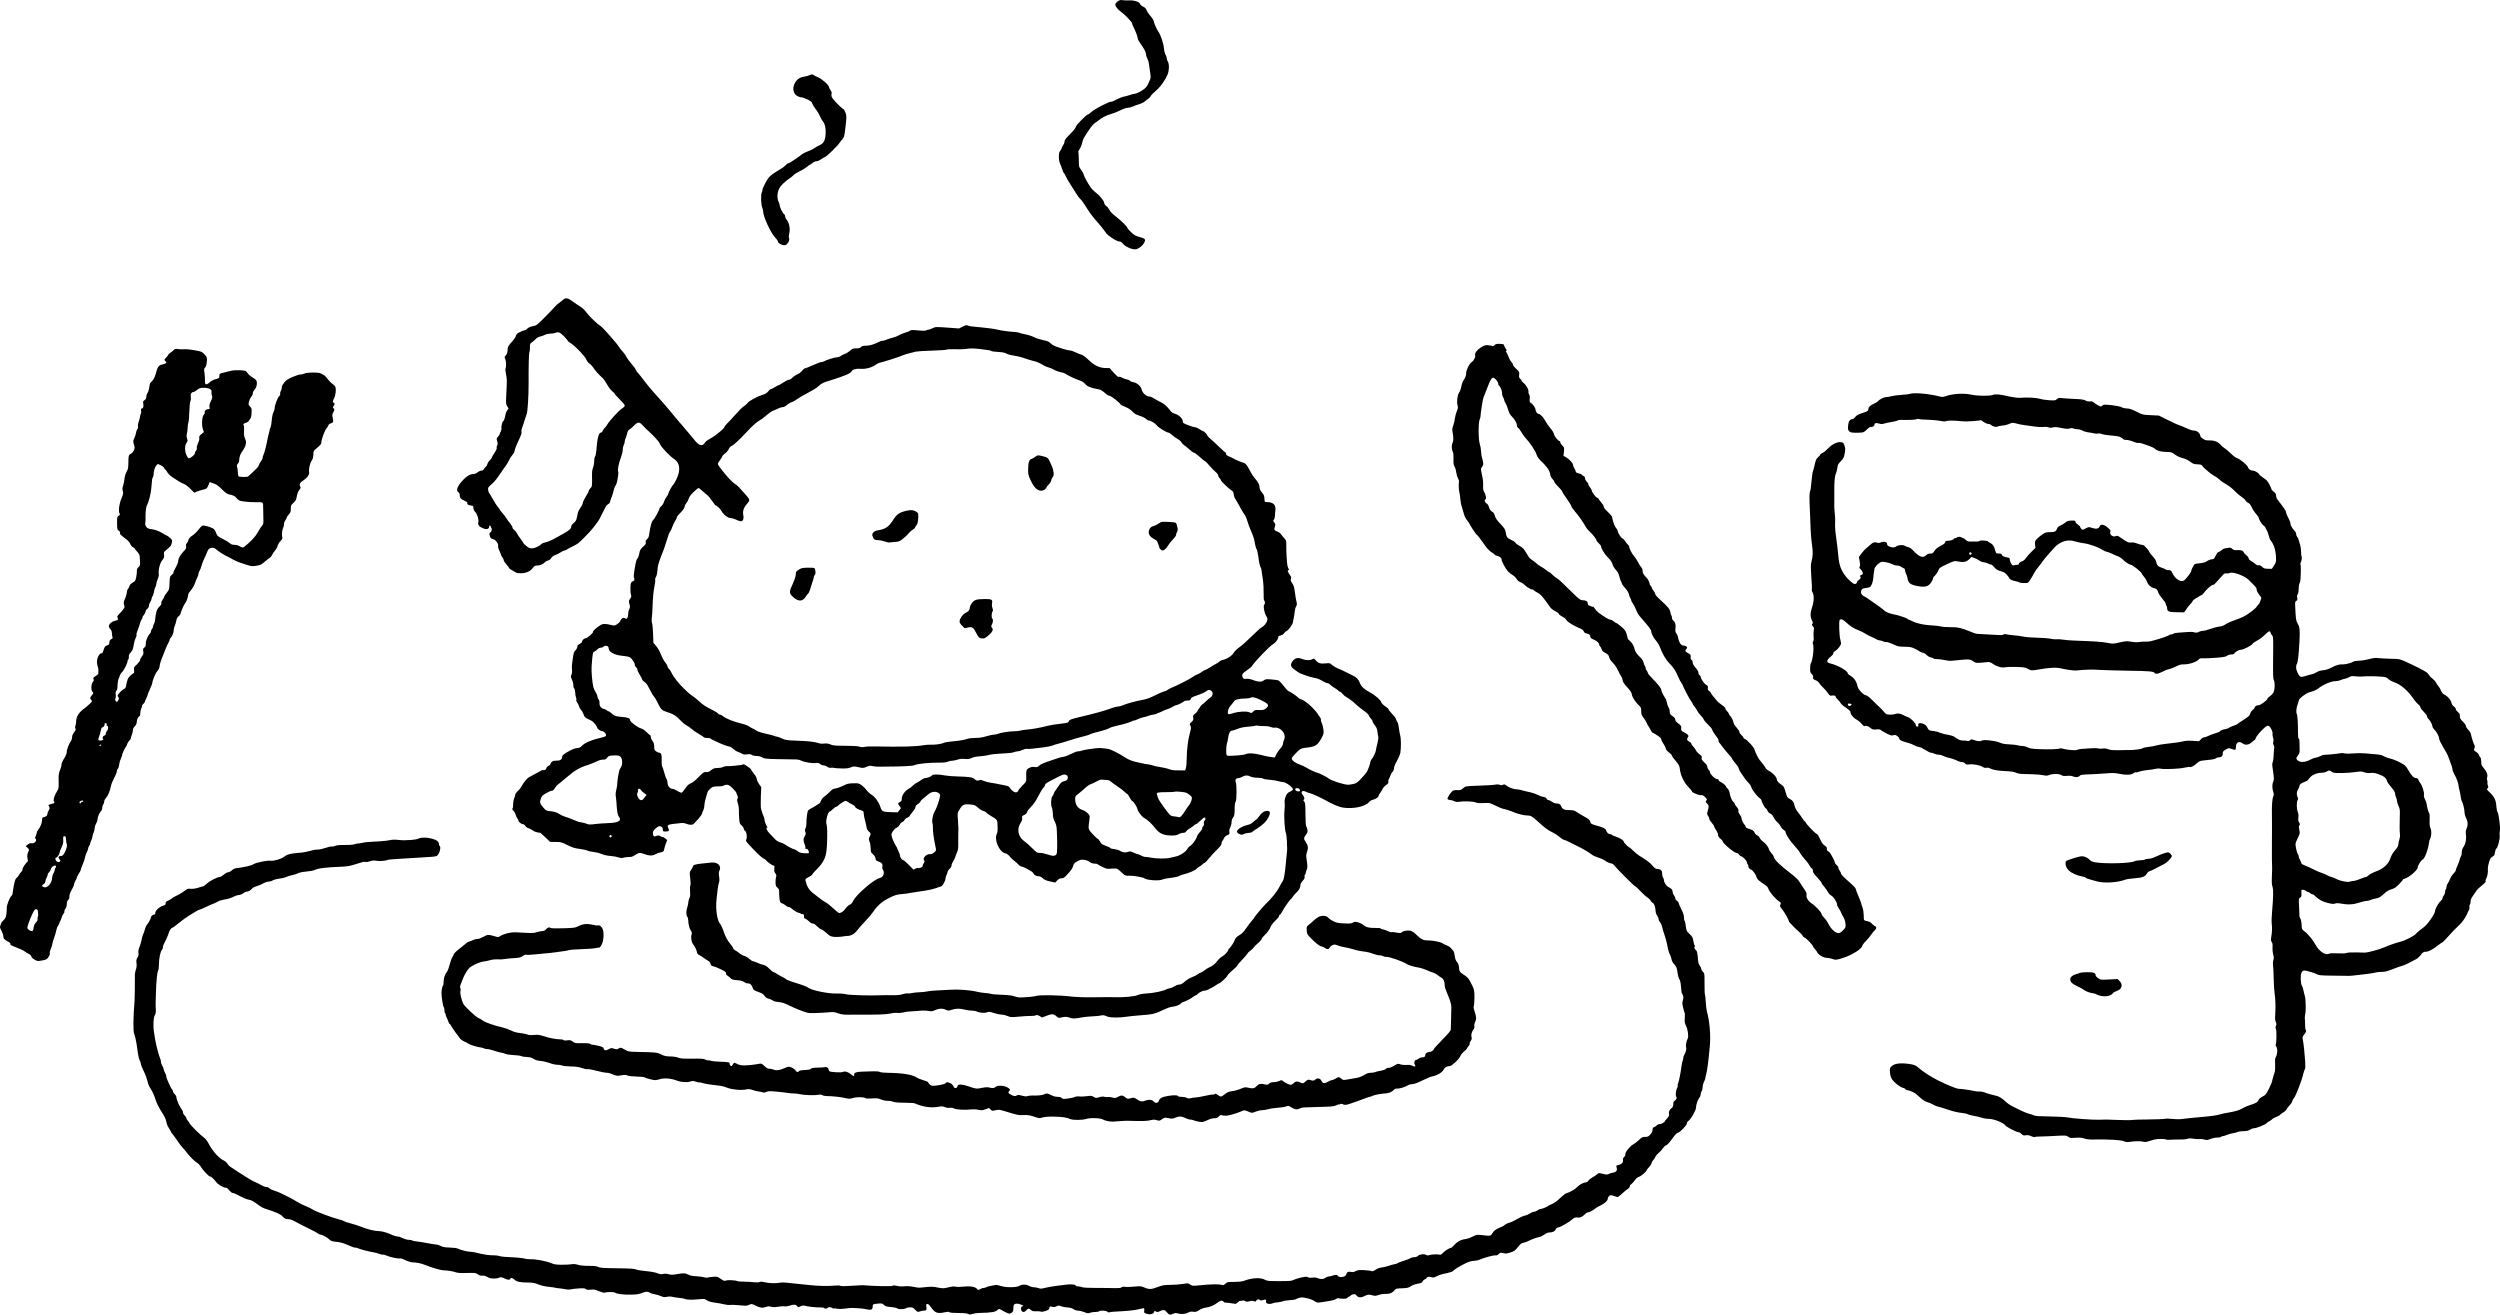 <?xml version="1.0" standalone="no"?>
<!DOCTYPE svg PUBLIC "-//W3C//DTD SVG 20010904//EN"
 "http://www.w3.org/TR/2001/REC-SVG-20010904/DTD/svg10.dtd">
<svg version="1.0" xmlns="http://www.w3.org/2000/svg"
 width="3740.999pt" height="1967.178pt" viewBox="0 0 3740.999 1967.178"
 preserveAspectRatio="xMidYMid meet">
<g transform="translate(-159.108,2231.285) scale(0.1,-0.1)"
fill="#000000" stroke="none">
<path d="M18345 22309 c-25 -9 -65 -46 -65 -60 0 -30 36 -78 81 -109 56 -38
169 -155 169 -175 0 -7 13 -39 29 -71 34 -71 52 -119 58 -159 3 -16 22 -52 43
-80 51 -68 80 -124 80 -157 0 -15 9 -42 19 -60 10 -18 22 -55 25 -83 3 -27 12
-85 18 -128 10 -68 10 -83 -4 -110 -9 -18 -21 -47 -28 -65 -7 -17 -28 -46 -47
-62 -41 -36 -125 -80 -153 -80 -11 0 -47 -9 -79 -21 -33 -11 -70 -21 -83 -22
-20 -2 -98 -35 -160 -68 -10 -5 -26 -9 -35 -9 -34 0 -242 -109 -286 -149 -24
-23 -49 -41 -56 -41 -21 0 -181 -162 -181 -183 0 -11 -20 -41 -44 -66 -24 -25
-62 -65 -85 -89 -27 -28 -41 -52 -41 -70 0 -15 -9 -38 -20 -52 -11 -14 -20
-31 -20 -38 0 -7 -10 -27 -22 -43 -19 -25 -23 -43 -22 -98 1 -42 8 -79 19
-100 9 -19 23 -55 31 -82 8 -26 19 -51 25 -55 6 -3 19 -27 30 -52 11 -25 39
-75 63 -111 23 -36 62 -97 86 -136 23 -38 53 -79 67 -90 13 -11 38 -43 56 -72
86 -137 118 -182 199 -273 48 -54 98 -116 112 -138 13 -22 37 -49 53 -61 72
-56 135 -91 162 -91 22 0 37 -9 56 -34 34 -45 141 -91 192 -83 46 8 103 53
127 101 24 49 14 60 -78 85 -57 16 -77 28 -122 72 -30 29 -54 58 -54 64 0 17
-100 114 -176 172 -49 36 -78 68 -95 100 -13 25 -31 48 -40 50 -16 5 -39 43
-39 65 0 9 -35 56 -73 98 -8 8 -34 30 -58 49 -24 19 -55 50 -68 70 -51 77 -94
155 -103 190 -5 20 -24 54 -41 76 -31 39 -32 43 -33 146 -1 59 -4 111 -7 116
-4 6 5 25 18 43 13 18 30 58 37 89 7 31 21 71 33 89 80 129 125 190 155 210
19 13 44 31 55 40 49 42 125 82 185 97 36 9 100 34 143 56 45 23 92 39 112 39
19 0 54 9 77 19 24 11 69 28 102 37 32 10 69 28 81 42 12 13 33 29 46 36 13 6
30 24 37 38 7 15 40 50 75 79 34 28 80 79 102 112 50 76 48 73 75 130 27 59
30 164 6 199 -9 12 -16 34 -16 48 0 14 -8 39 -18 55 -11 18 -21 58 -24 97 -6
68 -50 203 -81 243 -20 27 -67 129 -67 146 0 20 -24 59 -73 117 -15 18 -33 48
-41 67 -10 23 -26 39 -50 49 -21 9 -40 26 -45 40 -13 33 -91 58 -168 53 -32
-2 -72 0 -88 3 -17 4 -40 4 -50 -1z"/>
<path d="M13705 21188 c-11 -7 -41 -15 -66 -19 -77 -12 -120 -39 -151 -94 -58
-102 -14 -206 93 -218 53 -7 159 -60 159 -80 0 -12 43 -82 79 -128 12 -15 30
-49 42 -75 11 -27 28 -58 38 -69 35 -40 52 -107 47 -192 -5 -101 -30 -147 -93
-174 -24 -10 -58 -30 -76 -43 -18 -14 -61 -35 -98 -48 -36 -13 -74 -32 -85
-42 -42 -37 -190 -136 -205 -136 -9 0 -28 -13 -42 -30 -15 -16 -44 -39 -64
-50 -21 -11 -50 -28 -64 -38 -14 -9 -44 -29 -65 -43 -22 -15 -51 -42 -65 -60
-34 -45 -89 -157 -89 -181 0 -11 -4 -27 -10 -37 -17 -33 -11 -191 9 -229 6
-11 11 -33 11 -47 0 -78 106 -313 176 -391 24 -26 44 -53 44 -59 0 -39 96 -79
127 -54 34 28 52 70 42 97 -6 15 -6 37 -1 56 22 73 6 171 -33 218 -14 16 -25
40 -25 53 0 13 -7 28 -15 32 -18 11 -65 101 -65 128 0 11 -9 40 -20 64 -24 51
-19 133 11 193 21 42 86 105 150 148 24 15 54 40 67 54 13 14 55 40 95 59 40
19 88 49 107 66 19 17 39 31 44 31 4 0 21 11 38 25 16 14 42 25 57 25 16 0 46
13 68 29 22 16 49 31 60 35 25 8 181 159 213 206 13 19 35 48 49 63 21 23 28
45 38 130 24 191 25 221 3 271 -10 25 -23 46 -27 46 -13 0 -117 101 -153 148
-26 35 -31 48 -26 76 5 24 1 39 -14 58 -11 14 -21 35 -23 46 -5 35 -107 126
-170 151 -31 13 -60 27 -63 32 -7 12 -35 11 -59 -3z"/>
<path d="M10014 17825 c-15 -14 -41 -35 -58 -46 -17 -11 -42 -34 -56 -50 -14
-17 -82 -89 -152 -159 -113 -114 -131 -129 -170 -135 -49 -8 -88 -26 -107 -49
-8 -9 -21 -16 -30 -16 -10 0 -40 -11 -68 -25 -41 -19 -54 -31 -63 -59 -6 -20
-26 -51 -43 -70 -61 -65 -77 -89 -78 -115 -3 -62 -9 -85 -30 -107 -20 -21 -21
-27 -10 -48 16 -28 20 -113 8 -142 -6 -14 -4 -46 6 -90 10 -46 14 -100 11
-159 -2 -49 -6 -135 -9 -189 -4 -88 -2 -103 16 -133 l21 -33 -22 -30 c-12 -16
-24 -47 -26 -67 -7 -46 -24 -93 -34 -93 -11 0 -32 -89 -25 -110 3 -10 1 -21
-5 -25 -6 -3 -8 -10 -5 -15 3 -5 1 -11 -5 -15 -5 -3 -10 -14 -10 -23 0 -9 -12
-28 -26 -43 -24 -25 -25 -29 -13 -69 10 -33 10 -46 0 -62 -6 -10 -10 -27 -7
-36 4 -11 -10 -42 -34 -77 -22 -33 -40 -65 -40 -71 0 -5 -13 -23 -30 -39 -16
-15 -32 -41 -35 -56 -4 -16 -15 -35 -24 -41 -10 -7 -23 -23 -30 -35 -7 -15
-21 -23 -37 -23 -15 0 -39 -11 -56 -25 -17 -14 -42 -25 -59 -25 -50 0 -101
-28 -157 -88 -86 -91 -113 -159 -72 -184 12 -8 20 -24 20 -41 0 -42 14 -61 62
-82 44 -20 60 -34 52 -46 -7 -12 20 -27 56 -31 32 -3 35 -6 35 -35 0 -20 9
-42 26 -60 34 -35 58 -118 47 -158 -10 -37 15 -66 77 -90 51 -19 85 -8 85 26
0 12 5 19 13 17 6 -3 12 -10 12 -15 0 -6 3 -15 8 -19 14 -14 7 -54 -12 -66
-15 -9 -18 -19 -14 -42 8 -41 19 -53 54 -61 37 -8 84 -74 74 -104 -3 -11 4
-40 20 -72 14 -29 25 -58 25 -63 0 -6 9 -22 20 -36 11 -14 20 -33 20 -43 0 -9
18 -37 40 -61 22 -24 40 -48 40 -53 0 -5 12 -16 28 -24 15 -8 41 -23 58 -35
25 -16 46 -20 95 -19 77 2 134 28 173 79 22 29 34 36 62 36 43 0 93 20 118 48
10 12 31 24 48 27 18 4 37 19 48 38 12 20 34 35 61 45 24 8 57 24 74 37 16 13
45 26 62 30 18 3 35 11 38 15 3 5 43 27 88 48 81 39 95 51 252 216 43 45 127
155 146 191 21 39 67 131 88 174 9 19 28 41 43 50 16 9 28 24 28 33 0 10 9 37
19 60 11 24 25 69 32 101 7 33 20 69 29 80 9 12 20 38 24 57 19 95 24 143 17
163 -10 26 10 124 45 214 13 34 24 81 24 105 0 24 7 56 15 72 8 15 15 39 15
53 0 13 5 34 12 46 6 12 17 45 23 72 8 37 18 53 36 62 13 6 44 32 67 57 55 57
81 59 125 9 18 -20 41 -44 52 -54 121 -109 196 -191 211 -229 20 -49 143 -180
213 -226 87 -57 100 -163 36 -299 -18 -39 -40 -77 -50 -85 -18 -15 -75 -122
-75 -141 0 -6 -11 -24 -25 -41 -13 -16 -30 -48 -37 -71 -6 -23 -23 -52 -37
-64 -14 -11 -26 -25 -27 -30 -3 -25 -77 -164 -95 -177 -23 -16 -45 -87 -61
-201 -7 -56 -14 -74 -35 -91 -20 -17 -24 -28 -19 -47 5 -21 -1 -31 -33 -59
-46 -40 -56 -59 -66 -118 -4 -25 -15 -54 -25 -65 -18 -21 -21 -32 -46 -180
-11 -64 -12 -95 -5 -107 10 -17 5 -48 -8 -48 -3 0 -15 -7 -25 -15 -15 -12 -20
-29 -21 -87 -2 -40 2 -87 8 -104 8 -26 6 -36 -13 -62 -21 -29 -22 -34 -10 -77
11 -38 10 -51 -1 -73 -13 -26 -16 -40 -21 -107 -3 -35 -23 -51 -43 -35 -21 17
-55 2 -67 -30 -5 -16 -27 -40 -49 -55 -36 -25 -42 -27 -81 -17 -95 24 -133 24
-173 0 -52 -32 -116 -89 -110 -98 10 -16 -88 -100 -116 -100 -19 0 -49 -31
-49 -51 0 -9 -16 -23 -35 -32 -27 -13 -35 -23 -35 -42 0 -15 -12 -38 -27 -53
-21 -21 -29 -41 -35 -87 -4 -33 -11 -80 -15 -105 -5 -25 -6 -67 -3 -95 4 -32
1 -60 -8 -78 -11 -25 -11 -33 2 -60 19 -42 31 -88 27 -110 -1 -10 4 -26 12
-35 8 -10 15 -38 16 -64 0 -27 5 -57 11 -68 6 -12 9 -29 5 -39 -3 -10 3 -29
14 -43 11 -13 23 -38 27 -54 3 -16 17 -40 30 -54 13 -14 29 -41 35 -60 17 -49
24 -57 89 -86 41 -18 66 -38 89 -70 17 -25 31 -49 31 -54 0 -15 52 -50 76 -50
24 0 54 -33 54 -61 0 -12 -15 -20 -52 -29 -157 -36 -267 -81 -311 -129 -19
-20 -38 -31 -57 -31 -40 0 -96 -22 -170 -67 -53 -33 -66 -45 -68 -69 -4 -40
-27 -54 -87 -54 -53 0 -74 -13 -88 -53 -4 -9 -17 -21 -30 -26 -14 -5 -27 -21
-31 -35 -6 -23 -29 -33 -58 -25 -2 0 -37 -19 -78 -42 -41 -23 -93 -51 -115
-62 -37 -18 -89 -82 -132 -161 -7 -12 -28 -37 -48 -54 -19 -18 -35 -42 -35
-53 0 -11 -4 -29 -10 -39 -12 -22 -22 -84 -21 -124 1 -15 -3 -34 -9 -41 -7 -8
-3 -18 15 -35 13 -12 27 -37 31 -54 3 -17 15 -43 25 -58 11 -14 19 -31 19 -37
0 -17 43 -51 65 -51 13 0 27 -10 35 -25 8 -14 28 -29 46 -34 18 -5 48 -20 66
-34 27 -20 59 -30 116 -37 2 0 35 -30 74 -67 l70 -68 84 -1 c79 0 89 -3 176
-47 77 -38 109 -48 182 -57 49 -6 102 -18 118 -26 15 -8 54 -17 87 -19 32 -3
86 -16 120 -30 38 -16 91 -28 139 -31 42 -3 95 -13 118 -21 33 -12 49 -12 83
-3 22 6 58 10 79 9 29 -2 50 5 86 29 55 37 77 39 146 12 64 -25 116 -25 158 0
17 11 50 23 72 26 45 7 56 17 62 59 3 17 14 52 24 78 l19 49 -28 24 c-15 13
-37 24 -47 24 -10 0 -22 5 -25 10 -8 13 -55 13 -75 0 -21 -13 -40 7 -40 45 0
25 9 41 40 69 22 20 47 36 56 36 32 0 54 -20 54 -50 0 -28 3 -30 38 -30 52 0
64 14 44 50 -24 41 -6 56 76 64 37 4 86 9 110 12 28 4 56 1 82 -10 51 -20 95
-20 112 -1 7 8 37 40 66 71 28 31 55 68 58 82 4 15 13 40 21 55 8 16 14 47 14
70 1 23 10 71 21 107 11 36 23 76 26 89 4 13 24 38 45 55 36 28 45 31 112 31
46 0 79 5 86 13 7 6 28 12 46 12 25 0 43 -11 88 -54 30 -30 55 -60 55 -68 1
-7 7 -24 14 -37 10 -19 11 -31 3 -49 -8 -18 -7 -35 6 -75 10 -29 16 -74 15
-102 -1 -27 1 -83 4 -124 5 -68 9 -77 37 -100 17 -15 31 -36 31 -47 0 -12 9
-28 21 -35 23 -16 34 -101 16 -130 -9 -14 -3 -26 33 -66 125 -135 188 -196
222 -214 20 -10 38 -22 40 -26 7 -18 96 -83 113 -83 15 0 17 -7 13 -45 -4 -36
-1 -51 15 -71 17 -22 19 -32 10 -58 -5 -17 -9 -55 -7 -84 2 -43 7 -56 29 -73
22 -18 26 -28 25 -73 0 -28 2 -73 6 -100 6 -44 10 -50 43 -63 20 -8 44 -24 54
-34 10 -10 28 -19 41 -19 12 0 33 -12 47 -26 22 -24 103 -69 112 -62 2 2 11
-3 20 -10 9 -8 21 -11 26 -8 13 9 26 -14 23 -41 -2 -15 4 -23 20 -28 13 -4 36
-21 52 -37 26 -28 41 -35 74 -37 6 -1 29 -18 50 -40 20 -21 48 -41 62 -45 14
-3 49 -28 79 -55 46 -44 60 -51 109 -57 31 -4 83 -2 117 3 33 6 74 11 92 11
50 1 104 33 140 82 18 25 73 88 123 140 49 52 103 116 120 142 57 86 128 149
222 197 96 49 127 59 213 66 39 3 77 8 85 10 8 3 62 11 120 20 211 30 239 36
375 85 23 8 65 86 65 121 1 13 7 35 15 49 8 14 14 34 15 45 0 11 14 32 30 47
19 16 30 36 30 52 0 14 11 42 25 62 14 21 28 49 31 63 3 14 14 45 25 68 15 32
20 62 19 120 -1 43 -1 96 0 118 4 107 3 138 -4 240 -9 110 -9 110 20 159 47
79 67 89 158 81 71 -7 80 -10 119 -46 23 -22 58 -44 79 -50 21 -5 41 -16 45
-23 4 -8 33 -29 63 -47 110 -67 105 -59 108 -158 3 -66 0 -96 -12 -119 -42
-82 38 -268 124 -287 27 -6 57 -28 82 -62 7 -10 33 -34 58 -53 25 -19 53 -45
63 -57 9 -12 32 -25 49 -28 18 -4 48 -17 68 -29 19 -12 49 -28 65 -37 17 -8
34 -24 40 -36 11 -25 45 -43 82 -43 16 0 39 -12 58 -30 24 -23 50 -34 109 -47
l77 -17 30 32 c22 24 39 32 64 32 27 0 42 9 73 43 72 77 90 102 101 142 9 33
19 45 62 69 44 24 59 28 101 23 31 -4 63 -16 83 -32 23 -17 46 -25 74 -25 22
0 42 -4 45 -9 3 -4 36 -23 73 -41 63 -30 73 -32 135 -25 41 4 75 2 87 -4 20
-11 24 -15 84 -70 33 -31 41 -34 94 -32 65 2 208 -23 228 -39 35 -29 224 -42
270 -18 11 6 49 15 85 19 98 12 157 24 173 37 7 6 37 17 66 23 63 13 177 63
188 82 4 8 22 21 38 30 17 8 39 24 49 36 11 12 24 21 31 21 6 0 36 30 66 67
30 37 84 97 122 133 49 49 67 73 67 92 0 15 5 30 10 33 6 4 17 22 24 40 10 24
26 39 52 50 34 14 36 17 31 49 -4 23 1 46 14 70 10 20 19 54 19 76 0 27 8 51
23 71 19 26 22 44 23 124 0 66 5 99 15 111 17 21 18 253 1 296 -13 33 6 58 43
58 14 0 39 9 57 20 40 24 79 25 121 3 21 -11 57 -17 103 -18 41 0 78 -6 86
-13 9 -7 53 -15 99 -18 46 -3 104 -12 128 -20 25 -8 56 -14 70 -14 33 0 115
-52 138 -86 16 -25 16 -27 -3 -41 -10 -8 -31 -19 -45 -24 -36 -13 -73 -104
-65 -156 4 -21 2 -78 -3 -128 -9 -90 6 -306 24 -335 4 -7 10 -60 13 -119 5
-119 5 -119 -2 -181 -3 -25 -10 -94 -15 -155 -12 -139 -29 -236 -45 -255 -7
-8 -30 -49 -51 -90 -35 -70 -116 -171 -210 -260 -34 -33 -165 -188 -165 -196
0 -5 -16 -26 -35 -47 -20 -21 -58 -72 -85 -112 -34 -50 -64 -83 -94 -100 -50
-29 -71 -51 -81 -83 -8 -28 -58 -104 -80 -122 -8 -7 -15 -17 -15 -22 0 -20
-55 -80 -91 -98 -21 -11 -52 -40 -70 -64 -32 -45 -85 -87 -126 -100 -11 -4
-41 -22 -65 -41 -23 -19 -49 -35 -56 -35 -7 0 -28 -11 -45 -24 -18 -14 -58
-34 -90 -46 -33 -12 -81 -42 -108 -66 -37 -33 -58 -44 -82 -44 -18 0 -48 -11
-68 -24 -20 -14 -53 -28 -75 -32 -21 -3 -43 -10 -49 -14 -34 -25 -190 -58
-305 -64 -54 -3 -101 -12 -130 -25 -44 -19 -210 -35 -330 -30 -65 2 -101 2
-335 -1 -126 -2 -252 3 -315 10 -189 23 -488 28 -538 9 -24 -9 -159 -21 -242
-22 -19 0 -55 8 -80 17 -32 13 -85 19 -185 23 -77 2 -151 9 -165 14 -14 5 -54
11 -90 13 -36 3 -92 11 -125 20 -86 22 -285 37 -385 29 -47 -3 -132 -8 -190
-10 -58 -1 -127 -8 -154 -14 -27 -7 -86 -13 -130 -14 -45 -2 -95 -7 -111 -12
-17 -6 -45 -8 -63 -5 -18 2 -52 -3 -75 -12 -39 -15 -94 -18 -242 -14 -22 0
-62 -1 -90 -2 -140 -8 -464 2 -515 15 -33 8 -89 13 -140 11 -117 -4 -364 45
-416 82 -31 23 -87 44 -229 87 -49 15 -99 35 -110 45 -11 10 -45 30 -75 44
-30 15 -62 33 -70 41 -8 7 -26 16 -40 20 -14 4 -46 29 -71 55 -32 33 -57 49
-83 54 -21 4 -62 18 -92 32 -29 13 -59 24 -68 24 -8 0 -30 15 -50 33 -19 19
-54 39 -78 46 -24 7 -55 24 -69 38 -15 13 -42 32 -60 41 -19 9 -36 26 -38 37
-2 11 -21 39 -42 64 -42 47 -74 109 -109 211 -12 36 -31 75 -42 86 -46 51 -72
227 -55 369 3 28 10 88 15 135 5 47 14 99 21 116 8 22 9 48 3 89 -8 47 -6 66
5 91 34 70 -27 130 -122 120 -27 -3 -91 -10 -141 -15 -93 -9 -134 -22 -134
-43 0 -7 -12 -29 -26 -49 -25 -37 -26 -39 -15 -128 8 -60 8 -98 2 -110 -6 -10
-7 -49 -4 -88 4 -54 2 -78 -11 -103 -9 -18 -16 -47 -16 -64 0 -17 -7 -49 -15
-71 -18 -52 -18 -115 0 -139 8 -11 15 -37 15 -58 0 -54 20 -128 41 -156 14
-18 15 -29 8 -55 -12 -41 -2 -111 21 -140 28 -36 55 -90 60 -122 3 -21 14 -34
35 -44 17 -8 46 -26 65 -41 19 -15 49 -34 66 -43 21 -11 33 -26 37 -46 5 -23
13 -31 38 -36 46 -10 172 -70 188 -89 7 -8 10 -20 7 -25 -4 -6 6 -18 21 -28
15 -9 37 -27 48 -39 16 -18 35 -23 94 -28 55 -4 83 -11 105 -27 16 -12 41 -22
55 -21 36 1 59 -19 74 -64 13 -36 19 -41 85 -64 56 -20 76 -32 94 -60 17 -25
34 -36 63 -42 21 -5 47 -16 58 -25 11 -11 44 -20 86 -24 51 -4 89 -16 162 -52
52 -25 112 -52 134 -60 22 -8 66 -24 97 -36 51 -19 72 -20 190 -16 73 3 159 8
191 12 45 4 71 1 117 -16 45 -16 81 -22 147 -22 49 1 108 1 133 1 306 -2 451
3 505 17 34 8 78 13 102 9 22 -3 65 1 95 8 29 8 76 14 103 14 28 1 85 5 128 9
47 6 100 5 137 -1 54 -9 65 -7 105 12 54 26 111 28 160 5 33 -16 38 -16 88 0
66 21 119 21 194 2 31 -8 79 -15 106 -15 26 0 57 -5 67 -10 41 -22 118 -30
157 -16 34 12 45 11 108 -10 39 -13 90 -23 115 -24 25 0 65 -10 90 -21 36 -16
56 -19 115 -13 140 12 201 16 243 15 24 -1 52 3 62 9 16 8 28 6 58 -11 l38
-22 68 27 c77 31 106 29 148 -11 21 -20 33 -24 55 -19 68 17 96 18 139 1 47
-18 75 -17 199 6 33 6 100 12 150 14 49 2 101 7 115 11 33 10 58 6 100 -14 41
-19 185 -20 290 -3 36 6 128 16 205 21 180 13 221 22 330 75 50 24 106 46 125
49 76 10 129 28 151 52 12 13 29 24 36 24 19 0 111 47 149 76 17 13 35 24 41
24 5 0 18 9 29 21 21 24 77 49 108 49 11 0 32 7 46 15 14 8 40 22 59 31 19 9
49 27 66 40 18 13 37 24 43 24 15 0 122 102 122 116 0 6 21 31 48 54 26 23 59
54 75 67 15 14 27 29 27 34 0 6 30 40 66 77 36 36 72 78 80 93 7 15 29 36 47
48 18 11 39 31 46 43 7 13 37 43 67 68 29 25 54 52 54 61 0 9 15 29 33 46 51
49 90 100 103 140 8 21 36 58 68 88 31 28 56 59 56 68 0 10 6 20 14 23 8 3 22
22 32 42 20 45 122 192 133 192 3 0 15 14 25 31 10 16 34 45 53 62 42 39 63
76 63 114 0 19 12 41 34 65 25 26 32 42 29 61 -3 13 0 28 6 31 6 4 11 15 11
25 0 10 6 31 14 47 15 30 14 67 -2 164 -7 44 -6 66 8 107 21 63 16 93 -22 149
-31 46 -30 59 9 112 21 27 24 40 18 70 -4 20 -12 43 -18 50 -6 8 -11 77 -11
182 -1 147 -3 170 -19 188 -12 13 -15 22 -8 27 18 11 12 42 -13 72 -31 37 -19
67 22 57 15 -4 32 -10 37 -14 6 -4 26 -11 45 -15 29 -6 171 -70 230 -104 110
-63 206 -103 267 -113 152 -23 332 14 388 81 16 18 40 33 61 37 39 7 84 39 84
59 0 7 10 26 23 42 13 15 29 42 36 58 6 17 30 43 52 59 32 22 39 33 35 50 -3
12 1 31 8 42 7 10 18 35 25 55 6 20 21 45 31 54 12 10 20 31 20 49 1 17 9 45
18 62 46 84 74 147 78 172 12 82 11 216 -2 258 -7 25 -16 76 -20 113 -4 40
-13 77 -25 93 -10 15 -19 35 -19 43 0 9 -25 42 -55 73 -30 31 -55 62 -55 69 0
7 -12 20 -27 30 -39 24 -83 65 -83 77 0 26 -90 106 -162 144 -88 46 -139 93
-156 140 -19 54 -48 87 -99 112 -26 13 -66 33 -88 44 -67 34 -88 43 -145 67
-30 13 -69 36 -87 52 -31 29 -35 30 -96 23 -77 -8 -112 3 -147 46 -26 31 -26
31 -58 14 -37 -19 -99 -14 -160 11 -21 9 -46 12 -66 7 -41 -9 -85 -60 -86
-100 0 -26 9 -38 59 -76 32 -25 69 -49 82 -53 13 -4 53 -18 88 -32 36 -14 90
-29 120 -33 36 -5 78 -21 116 -44 33 -20 69 -36 81 -36 11 0 31 -12 45 -26 13
-14 40 -34 59 -44 19 -10 44 -27 54 -39 11 -12 25 -21 32 -21 7 0 24 -14 36
-31 13 -17 39 -39 60 -50 38 -19 112 -77 163 -127 17 -16 60 -50 98 -76 39
-28 69 -57 73 -71 3 -13 17 -33 30 -46 13 -12 24 -30 24 -40 0 -10 11 -30 24
-46 34 -41 44 -64 50 -116 3 -26 8 -58 12 -71 3 -13 -4 -61 -15 -105 -12 -44
-21 -88 -21 -96 0 -22 -47 -120 -65 -135 -8 -7 -17 -28 -20 -49 -3 -20 -12
-49 -19 -66 -8 -16 -19 -43 -25 -60 -6 -16 -44 -64 -85 -106 -64 -68 -79 -78
-125 -88 -28 -6 -62 -11 -74 -11 -67 0 -259 62 -299 97 -21 19 -148 83 -164
83 -17 0 -123 49 -164 76 -19 13 -61 32 -92 43 -71 24 -128 66 -128 94 0 19
102 127 139 146 9 5 45 12 81 16 136 14 169 36 230 150 29 54 31 66 25 118 -3
31 -14 76 -25 99 -10 22 -16 47 -13 54 3 8 -7 28 -21 45 -14 17 -26 34 -26 38
0 6 -61 78 -88 103 -63 61 -127 107 -153 113 -19 4 -43 18 -54 30 -20 23 -115
86 -146 98 -9 3 -42 39 -73 80 -31 41 -66 77 -79 80 -12 4 -59 9 -104 13 -74
6 -84 5 -113 -16 -36 -26 -81 -23 -169 10 -33 13 -65 18 -91 15 -32 -4 -41 -1
-50 14 -23 44 -13 65 55 110 36 23 73 55 82 69 46 72 264 299 316 327 35 19
77 76 77 105 0 12 10 20 34 24 21 4 41 16 51 32 9 14 27 30 41 36 27 13 84 90
90 123 2 11 8 40 14 65 5 25 12 69 14 98 3 29 13 65 22 80 14 25 15 36 4 78
-6 27 -16 81 -20 119 -13 97 -18 115 -46 156 -20 29 -23 41 -15 60 7 20 4 32
-20 64 -31 42 -36 61 -16 68 9 3 9 7 1 18 -6 8 -14 30 -18 49 -9 50 -19 223
-17 305 1 68 0 71 -36 111 -21 23 -43 50 -49 60 -6 10 -30 26 -52 34 -45 15
-50 28 -32 76 9 23 7 33 -10 57 -20 26 -20 30 -6 45 8 10 15 33 15 52 0 19 3
58 7 86 10 83 -33 124 -131 124 -30 0 -31 1 -33 51 -2 42 -8 58 -37 92 -22 25
-35 51 -35 68 0 38 -16 76 -48 115 -55 67 -70 91 -106 161 -36 70 -66 103 -94
103 -12 0 -124 49 -162 71 -8 5 -26 14 -40 19 -43 17 -55 27 -52 44 2 9 -1 16
-6 16 -5 0 -49 39 -98 86 -49 48 -108 102 -131 121 -24 20 -43 40 -43 46 0 14
-51 67 -64 67 -6 0 -31 14 -55 30 -24 17 -55 30 -68 30 -13 0 -60 14 -103 31
-74 28 -80 33 -80 59 0 39 -61 97 -119 113 -35 9 -52 22 -77 57 -34 47 -86 93
-126 111 -13 5 -32 15 -43 22 -94 56 -116 67 -135 67 -47 0 -105 54 -116 107
-9 45 -70 98 -121 106 -22 4 -46 13 -53 22 -6 8 -28 17 -49 21 -20 3 -51 15
-69 25 -19 11 -38 17 -43 14 -14 -9 -30 4 -90 70 l-53 60 -61 1 c-89 0 -174
41 -252 119 -34 34 -77 68 -95 75 -18 6 -42 15 -53 19 -11 4 -40 17 -65 29
-25 12 -58 22 -75 22 -16 0 -79 16 -139 36 -84 27 -117 43 -142 68 -26 27 -46
36 -115 50 -46 10 -109 30 -139 46 -30 15 -86 33 -125 40 -38 7 -79 17 -90 23
-11 6 -45 12 -75 13 -67 3 -196 20 -247 33 -47 12 -167 29 -253 36 -144 12
-172 16 -195 27 -21 9 -34 7 -79 -16 l-54 -28 -176 13 c-173 12 -176 12 -220
-9 -24 -12 -51 -22 -60 -22 -10 0 -26 -5 -37 -11 -14 -7 -51 -7 -122 0 -82 8
-104 7 -117 -3 -8 -8 -42 -21 -75 -31 -33 -9 -76 -27 -95 -40 -19 -12 -60 -28
-90 -35 -30 -7 -75 -21 -99 -32 -24 -10 -49 -17 -55 -15 -6 3 -27 -3 -46 -13
-80 -41 -145 -60 -200 -60 -44 0 -61 -4 -75 -20 -14 -15 -31 -20 -72 -20 -47
0 -58 -4 -92 -35 -21 -19 -58 -42 -82 -50 -24 -9 -51 -23 -60 -31 -10 -9 -35
-17 -56 -18 -41 -3 -141 -34 -192 -60 -17 -9 -35 -14 -40 -11 -5 3 -59 -18
-121 -45 -62 -28 -118 -50 -126 -50 -7 0 -25 -16 -40 -35 -15 -20 -48 -45 -75
-56 -26 -11 -59 -34 -73 -50 -15 -16 -36 -29 -50 -29 -13 0 -50 -18 -82 -40
-33 -22 -64 -40 -70 -40 -5 0 -31 -13 -57 -30 -26 -16 -54 -30 -62 -30 -8 0
-26 -16 -40 -35 -20 -25 -41 -38 -83 -50 -73 -22 -208 -94 -222 -120 -6 -11
-31 -33 -56 -50 -25 -16 -83 -74 -130 -128 -46 -53 -99 -111 -118 -127 -18
-17 -39 -42 -45 -57 -7 -16 -33 -44 -58 -63 -26 -19 -51 -39 -57 -45 -19 -18
-94 -67 -128 -84 -18 -9 -42 -30 -53 -48 -35 -56 -92 -36 -162 59 -16 20 -86
104 -158 187 -71 82 -159 186 -195 231 -36 45 -113 134 -171 198 -102 111
-171 194 -249 298 -19 26 -47 59 -62 75 -14 15 -30 38 -34 51 -4 13 -33 52
-64 88 -32 36 -66 83 -76 104 -10 22 -35 58 -57 80 -21 23 -45 52 -52 66 -25
46 -243 293 -278 315 -50 30 -165 141 -214 207 -24 33 -62 68 -90 84 -26 16
-77 50 -112 76 -74 55 -107 60 -147 23z m18 -546 c32 -33 58 -65 58 -69 0 -5
19 -20 43 -34 63 -38 212 -193 232 -244 10 -24 29 -49 46 -59 15 -9 42 -37 58
-62 29 -44 90 -113 142 -157 13 -12 42 -53 63 -92 21 -39 56 -85 77 -102 22
-17 39 -36 39 -41 0 -6 34 -43 75 -83 42 -41 75 -81 75 -92 0 -11 -17 -29 -40
-43 -48 -30 -189 -183 -225 -246 -15 -25 -31 -45 -36 -45 -5 0 -15 -16 -23
-35 -8 -19 -22 -35 -30 -35 -36 0 -58 -81 -72 -275 -3 -38 -12 -77 -19 -85 -7
-8 -13 -40 -13 -71 0 -31 -8 -73 -17 -95 -11 -25 -16 -64 -15 -109 3 -169 2
-172 -25 -199 -14 -14 -25 -32 -25 -41 0 -9 -18 -43 -40 -77 -22 -34 -43 -78
-46 -97 -3 -20 -20 -54 -37 -75 -16 -21 -34 -57 -39 -80 -5 -23 -13 -59 -18
-81 -5 -27 -19 -48 -44 -68 -21 -17 -36 -38 -36 -50 -1 -33 -27 -58 -105 -102
-38 -22 -88 -50 -110 -62 -79 -44 -141 -71 -178 -78 -21 -3 -47 -15 -58 -26
-32 -32 -94 -60 -137 -62 -33 -1 -48 6 -86 37 -25 20 -46 42 -46 47 0 5 -19
33 -41 62 -23 29 -46 64 -51 78 -5 14 -22 36 -38 48 -17 12 -30 30 -30 40 0
11 -15 37 -34 60 -19 22 -44 58 -57 78 -12 21 -40 57 -61 80 -21 24 -38 46
-38 51 0 4 -13 22 -29 39 -15 17 -47 66 -71 110 -23 43 -49 85 -57 95 -8 9
-16 32 -18 52 -3 32 2 40 50 81 49 41 80 82 182 233 17 26 40 58 50 72 10 14
26 43 36 65 10 22 31 54 46 70 16 17 31 46 34 66 3 21 21 70 40 110 61 131 68
151 61 171 -3 11 1 37 9 57 8 20 25 70 37 111 12 41 27 86 33 100 14 33 29
278 28 455 -1 77 -1 149 0 160 0 11 1 83 2 160 1 77 6 146 11 154 5 7 8 37 7
67 -1 47 2 55 26 71 14 10 40 33 58 50 17 19 46 36 66 39 19 4 51 15 71 25 21
11 59 19 85 20 26 0 57 4 68 9 50 22 76 12 137 -51z m6223 -189 c139 -17 158
-20 170 -30 6 -5 53 -12 104 -14 68 -4 100 -10 124 -25 19 -11 65 -24 109 -29
42 -6 114 -23 160 -40 45 -16 108 -35 138 -42 52 -12 86 -27 156 -69 17 -10
46 -22 65 -26 19 -4 57 -20 84 -36 28 -15 71 -31 95 -35 25 -3 55 -12 67 -20
61 -38 154 -83 207 -99 36 -11 68 -28 84 -47 41 -46 81 -65 171 -82 74 -14 88
-21 133 -61 29 -26 60 -45 73 -45 22 0 165 -113 165 -130 0 -5 30 -20 68 -35
45 -18 81 -41 108 -70 32 -33 57 -48 112 -65 39 -12 81 -33 93 -46 12 -13 31
-24 42 -24 30 0 99 -44 124 -78 22 -29 141 -102 168 -102 7 0 35 -18 60 -40
26 -22 63 -49 84 -59 20 -11 43 -32 51 -47 8 -15 27 -35 42 -44 15 -9 50 -37
78 -63 28 -26 57 -47 65 -47 8 0 36 -19 63 -42 82 -72 102 -88 110 -88 4 0 32
-30 62 -66 30 -35 72 -78 93 -95 20 -16 37 -39 37 -49 0 -11 9 -29 20 -40 11
-11 20 -25 20 -32 0 -14 123 -133 161 -155 21 -12 28 -26 32 -59 2 -23 15 -57
28 -75 13 -19 40 -66 61 -106 20 -40 49 -88 64 -107 15 -19 33 -54 40 -78 19
-66 49 -146 82 -220 17 -37 35 -98 40 -137 6 -38 17 -79 25 -92 9 -13 20 -60
26 -104 10 -87 27 -163 40 -180 5 -5 11 -35 14 -65 4 -30 12 -86 18 -125 6
-38 10 -120 9 -181 -1 -71 2 -114 9 -119 14 -8 14 -52 1 -60 -19 -12 0 -126
27 -167 19 -28 23 -44 18 -68 -8 -37 -47 -86 -85 -105 -16 -8 -84 -69 -151
-136 -67 -67 -149 -140 -182 -162 -36 -25 -70 -58 -86 -85 -27 -45 -100 -92
-168 -106 -17 -4 -37 -14 -44 -22 -7 -9 -31 -25 -53 -36 -23 -11 -60 -34 -84
-50 -23 -16 -57 -34 -75 -40 -17 -6 -43 -21 -57 -33 -14 -12 -43 -28 -64 -35
-21 -7 -51 -23 -65 -36 -25 -22 -246 -135 -321 -164 -19 -8 -46 -22 -59 -32
-13 -10 -29 -18 -36 -18 -15 0 -108 -40 -195 -84 -36 -19 -96 -38 -135 -45
-95 -16 -251 -58 -301 -82 -23 -10 -55 -19 -72 -19 -18 0 -60 -11 -94 -23
-106 -40 -246 -79 -471 -132 -139 -33 -160 -41 -170 -62 -11 -25 -21 -28 -107
-38 -99 -11 -174 -23 -215 -34 -111 -29 -224 -49 -310 -56 -33 -2 -76 -9 -95
-15 -19 -5 -62 -10 -95 -10 -68 0 -215 -24 -244 -39 -11 -6 -35 -11 -54 -11
-18 0 -71 -11 -117 -25 -60 -18 -107 -25 -167 -25 -50 0 -97 -6 -118 -14 -36
-15 -131 -30 -255 -41 -41 -4 -86 -12 -100 -20 -31 -16 -138 -30 -203 -26 -27
1 -72 -3 -100 -8 -100 -20 -338 -26 -722 -18 -66 2 -137 -1 -159 -7 -27 -6
-49 -5 -74 4 -23 8 -94 13 -211 13 -151 0 -182 3 -221 19 -34 15 -58 18 -97
14 -30 -4 -63 -1 -80 6 -38 15 -129 28 -238 33 -49 3 -128 6 -175 8 -66 3 -98
10 -141 31 -31 14 -64 26 -73 26 -10 0 -25 4 -35 10 -10 5 -68 20 -128 33 -73
16 -122 32 -148 50 -22 15 -43 27 -48 27 -5 0 -27 13 -50 29 -24 16 -72 35
-112 44 -110 25 -232 72 -275 106 -21 17 -48 31 -58 31 -11 0 -22 6 -25 14 -3
8 -34 28 -69 46 -107 54 -154 83 -200 125 -64 58 -93 81 -125 101 -15 10 -40
29 -54 43 -14 14 -39 38 -55 52 -69 62 -164 180 -191 239 -11 25 -30 54 -42
64 -12 11 -21 27 -21 36 0 10 -13 34 -29 54 -29 36 -46 68 -87 166 -10 24 -36
64 -56 88 -21 24 -38 44 -39 45 0 1 -3 61 -5 132 -2 72 -9 145 -15 163 -7 20
-8 53 -4 80 4 26 9 92 10 146 5 154 16 265 32 339 8 37 12 75 9 84 -4 9 0 26
9 39 15 23 22 60 29 149 3 36 28 110 84 250 11 28 30 84 42 125 34 111 42 133
61 160 9 14 24 47 33 73 9 27 27 65 41 85 14 20 25 44 25 53 0 9 20 36 45 60
45 43 75 90 75 115 0 7 11 25 24 41 13 15 28 45 34 66 7 26 31 57 72 97 34 33
67 60 74 60 6 0 29 -17 51 -38 22 -21 54 -48 71 -60 17 -12 53 -53 79 -92 26
-38 51 -70 55 -70 17 0 71 -53 88 -85 26 -50 98 -105 136 -105 18 0 51 -9 74
-20 70 -34 96 -36 111 -7 9 18 11 37 6 64 -14 68 2 117 60 183 40 45 38 56
-15 118 -102 117 -136 152 -160 166 -50 28 -135 120 -237 255 -37 48 -37 57 1
107 20 26 36 52 36 59 0 6 18 24 39 41 22 16 48 46 57 66 9 21 25 40 35 43 31
10 125 96 227 207 92 100 161 161 213 188 13 7 43 29 66 49 70 60 100 81 140
95 21 8 52 21 68 30 17 9 42 16 57 16 16 0 42 13 62 30 19 17 49 36 68 42 31
11 44 18 118 68 17 12 54 33 83 48 137 74 175 96 207 127 41 39 73 55 155 79
117 35 244 80 293 105 22 11 42 27 46 36 11 29 71 46 139 39 71 -7 168 20 223
61 17 13 44 27 60 30 49 11 256 75 309 97 74 30 88 34 230 69 22 5 132 12 245
15 113 4 210 10 216 15 7 5 64 8 127 6 63 -2 132 -1 154 3 56 11 128 11 218 0z
m-5567 -4452 c7 -7 12 -20 12 -29 0 -56 95 -103 226 -112 34 -3 73 -11 87 -18
32 -17 77 -83 77 -112 0 -13 9 -30 20 -40 11 -9 20 -26 20 -37 0 -12 16 -46
35 -76 19 -30 35 -60 35 -68 0 -7 15 -24 33 -36 18 -12 37 -32 43 -44 13 -25
65 -121 79 -146 6 -10 17 -26 25 -35 20 -24 35 -50 68 -120 33 -68 55 -86 133
-110 89 -27 134 -58 213 -142 16 -18 48 -42 70 -54 23 -11 57 -35 76 -54 19
-18 67 -51 107 -74 40 -23 75 -46 78 -51 3 -6 26 -10 50 -10 24 0 46 -4 50 -9
5 -9 23 -18 130 -66 58 -27 138 -54 156 -55 8 0 33 -16 55 -35 21 -20 50 -38
64 -42 14 -3 40 -14 58 -25 26 -16 42 -18 82 -13 37 5 55 3 72 -9 13 -9 43
-16 72 -16 32 0 60 -7 83 -21 31 -19 53 -22 236 -26 111 -3 226 -4 255 -4 33
1 66 -6 90 -17 49 -25 172 -45 220 -37 30 5 44 2 64 -14 14 -12 38 -21 53 -21
15 0 38 -9 52 -19 17 -14 36 -19 61 -17 20 2 41 1 46 -2 6 -3 54 -7 108 -8 78
-2 108 2 141 16 39 17 46 17 114 3 69 -16 73 -15 120 5 40 17 56 19 90 11 23
-5 64 -9 90 -9 26 0 62 1 78 1 273 1 435 9 461 22 44 22 227 40 389 38 41 -1
86 5 108 14 20 8 52 15 71 15 18 0 53 7 77 16 31 11 63 14 107 10 51 -4 71 -2
102 14 25 13 69 22 127 26 48 3 111 13 138 21 28 8 113 17 190 20 85 3 153 10
174 19 18 8 47 14 63 14 16 0 47 9 70 21 22 11 49 18 59 16 11 -3 52 -1 92 3
39 5 114 14 166 20 51 6 110 18 130 26 20 9 63 23 96 30 33 8 114 32 180 54
66 21 154 46 195 55 41 10 86 24 99 33 14 8 72 25 130 38 57 14 123 35 146 48
22 14 77 31 121 40 78 14 218 57 231 70 4 3 14 6 23 6 8 0 33 9 55 20 21 11
59 24 84 29 25 5 64 16 86 25 22 8 53 15 68 16 15 0 64 18 108 39 44 22 94 43
111 46 16 4 46 18 65 31 20 13 44 24 54 24 17 0 103 43 123 61 6 5 27 9 48 9
31 0 40 4 47 23 9 24 16 28 131 67 36 13 79 33 96 46 37 29 55 30 84 6 29 -24
20 -73 -18 -98 -15 -10 -43 -34 -62 -53 -19 -20 -44 -41 -55 -47 -11 -6 -25
-21 -31 -32 -6 -12 -18 -30 -27 -40 -10 -10 -17 -24 -17 -30 0 -6 -16 -23 -35
-38 -32 -24 -35 -30 -29 -61 6 -30 2 -38 -25 -64 -30 -27 -31 -30 -17 -57 13
-25 12 -35 -5 -98 -29 -100 -48 -252 -50 -384 0 -63 -6 -131 -12 -150 l-12
-35 -95 0 c-70 -1 -108 4 -145 18 -27 11 -89 25 -136 32 -47 7 -94 17 -105 23
-10 5 -44 13 -74 17 -30 3 -68 10 -85 15 -16 4 -57 13 -90 20 -63 12 -129 40
-180 76 -49 35 -198 111 -230 118 -29 6 -120 17 -140 16 -56 -1 -245 -29 -262
-38 -12 -7 -37 -12 -57 -12 -21 0 -61 -15 -103 -37 -37 -20 -88 -40 -113 -44
-25 -3 -58 -11 -75 -17 -16 -6 -57 -20 -90 -30 -135 -44 -181 -64 -206 -88
-22 -21 -32 -24 -66 -18 -30 4 -50 1 -81 -15 -45 -23 -47 -28 -44 -166 1 -36
-5 -46 -59 -99 -32 -32 -59 -65 -59 -72 0 -7 -9 -18 -21 -24 -28 -16 -78 17
-114 74 -6 10 -35 21 -70 27 -33 6 -76 15 -95 19 -19 5 -68 13 -108 19 -41 6
-92 20 -115 30 -29 13 -47 16 -59 10 -27 -14 -45 -11 -73 15 -30 28 -76 35
-255 40 -69 1 -156 9 -195 16 -97 18 -174 18 -189 -1 -13 -18 -68 -39 -101
-39 -12 0 -42 -15 -66 -34 -24 -18 -54 -36 -66 -40 -12 -4 -35 -21 -50 -37
-15 -17 -44 -39 -63 -49 -55 -28 -105 -97 -105 -145 0 -33 -4 -42 -27 -53 -34
-16 -34 -24 -6 -62 l21 -29 -24 -32 -25 -32 -89 2 c-133 3 -149 10 -170 79
-23 71 -83 155 -133 183 -21 12 -51 40 -68 61 -50 68 -112 112 -153 110 -20 0
-58 -1 -84 -1 -27 -1 -64 -9 -85 -20 -60 -31 -135 -59 -161 -59 -13 -1 -36
-12 -50 -26 -50 -49 -86 -81 -115 -102 -16 -11 -34 -35 -40 -54 -6 -19 -20
-39 -31 -45 -11 -5 -34 -19 -50 -31 -17 -12 -47 -29 -68 -39 -21 -10 -41 -25
-46 -34 -11 -21 -25 -135 -23 -190 1 -24 -5 -56 -13 -71 -11 -22 -12 -34 -3
-57 10 -26 8 -35 -10 -65 -23 -37 -22 -75 3 -128 6 -14 10 -33 8 -42 -3 -10 0
-18 6 -18 6 0 14 0 19 -1 12 0 33 -49 27 -59 -4 -6 -34 -8 -72 -5 -50 4 -71
10 -95 30 -16 14 -36 25 -43 25 -17 0 -121 54 -144 74 -10 9 -41 23 -70 32
-37 11 -63 27 -89 56 -20 22 -56 59 -79 83 -41 42 -57 85 -30 85 8 0 8 3 1 8
-14 9 -44 87 -44 112 0 11 -4 28 -9 38 -12 23 -31 80 -42 122 -5 19 -6 100 -3
180 l6 145 -31 42 c-17 24 -33 59 -36 78 -2 22 -19 53 -45 83 -22 27 -40 53
-40 59 0 6 -15 20 -32 32 -18 11 -43 28 -56 37 -15 12 -26 13 -35 6 -11 -9
-212 -29 -250 -24 -10 1 -31 -5 -47 -13 -16 -8 -53 -15 -83 -15 -45 0 -61 -5
-92 -30 -38 -30 -50 -34 -93 -30 -17 1 -44 -19 -100 -78 -50 -51 -91 -83 -114
-91 -28 -9 -49 -28 -83 -77 -25 -35 -50 -64 -55 -64 -13 0 -51 18 -85 39 -16
11 -40 20 -53 20 -37 1 -72 44 -72 88 0 21 -7 49 -16 62 -9 12 -25 57 -35 98
-11 42 -24 82 -30 89 -5 7 -9 47 -7 92 3 84 -8 112 -42 112 -9 0 -29 9 -44 21
-22 17 -26 28 -26 70 0 38 -6 58 -25 83 -14 18 -25 45 -25 59 0 15 -4 27 -9
27 -5 0 -28 20 -52 45 -30 31 -59 50 -92 60 -49 15 -157 97 -157 120 0 29 -36
44 -125 50 -92 7 -112 15 -161 60 -15 14 -32 25 -39 25 -7 0 -18 6 -24 14 -6
7 -25 16 -40 19 -45 9 -72 44 -69 89 1 23 -4 44 -15 56 -9 10 -17 30 -17 44 0
14 -11 41 -25 61 -13 20 -28 54 -34 74 -19 77 -33 240 -27 318 16 207 16 204
44 219 15 8 36 23 46 35 11 12 31 21 46 21 15 0 33 7 40 15 15 18 51 20 68 3z
m9765 -798 c127 -60 140 -84 74 -134 -22 -16 -40 -20 -93 -18 -60 3 -68 0 -90
-23 -23 -25 -25 -25 -60 -10 -44 18 -163 11 -243 -15 -72 -24 -83 -19 -75 34
5 27 19 55 43 82 20 23 43 52 51 64 18 26 73 39 160 40 36 0 72 5 80 10 28 18
69 10 153 -30z m53 -392 c38 1 77 -4 99 -14 21 -8 48 -13 61 -10 13 4 38 0 56
-8 75 -31 114 -115 83 -175 -8 -17 -15 -42 -15 -56 0 -17 -15 -44 -40 -72 -21
-25 -49 -65 -61 -90 l-22 -45 -54 6 c-30 3 -97 17 -149 31 -106 28 -195 32
-234 12 -28 -15 -248 -31 -274 -21 -13 5 -16 22 -16 79 0 41 5 86 11 102 6 15
15 56 19 91 8 65 30 102 60 102 9 0 45 12 80 26 44 18 93 28 162 33 54 4 101
11 105 15 4 4 21 3 38 -1 16 -4 58 -6 91 -5z m-9629 -460 c30 -28 33 -122 4
-159 -10 -13 -21 -37 -25 -54 -15 -63 -28 -151 -28 -185 1 -19 -6 -62 -14 -94
-10 -38 -13 -74 -8 -100 4 -23 8 -59 9 -81 7 -135 18 -201 37 -222 11 -12 18
-31 16 -45 -4 -31 -75 -51 -193 -53 -49 -1 -130 -7 -178 -13 -72 -10 -94 -9
-121 2 -26 11 -91 26 -126 30 -3 1 -26 9 -50 20 -106 43 -136 55 -160 60 -14
3 -50 20 -81 39 -44 26 -71 35 -125 40 -65 6 -71 8 -106 48 -59 68 -63 81 -46
136 14 43 22 52 79 85 35 21 74 38 87 38 14 0 29 11 42 33 24 40 26 43 96 97
31 25 80 65 108 90 93 82 186 135 292 165 32 10 88 32 124 50 43 21 78 32 103
31 31 -1 43 4 59 24 26 33 41 38 117 39 53 1 69 -3 88 -21z m6681 -280 c17
-14 15 -53 -3 -68 -8 -7 -30 -16 -47 -19 -22 -5 -41 -19 -60 -46 -77 -109 -88
-127 -88 -138 0 -7 -9 -23 -20 -37 -23 -29 -28 -137 -8 -173 6 -12 12 -52 14
-89 1 -51 8 -81 29 -122 23 -45 28 -71 31 -148 8 -177 6 -316 -5 -336 -16 -31
-58 -33 -132 -6 -36 13 -88 24 -114 24 -45 0 -50 3 -119 71 -39 40 -88 83
-108 97 -99 65 -127 182 -67 277 23 36 29 56 25 77 -5 25 -1 30 31 46 25 11
39 26 44 45 4 16 32 52 61 80 37 37 68 82 103 151 28 55 62 112 78 128 15 16
27 37 27 47 0 12 21 29 63 50 34 18 96 50 137 71 73 38 97 42 128 18z m608
-68 c13 0 32 -8 42 -18 10 -10 56 -44 103 -75 46 -31 97 -70 113 -87 16 -16
33 -30 37 -30 5 0 20 -22 33 -49 14 -27 31 -51 39 -54 22 -8 73 -89 80 -125 8
-40 72 -119 109 -135 32 -15 106 -82 144 -133 71 -94 131 -123 259 -124 53 0
78 5 103 20 18 11 48 20 66 20 25 0 38 7 50 25 9 14 33 33 54 44 20 10 46 28
56 40 11 12 25 21 33 21 8 0 36 23 64 50 27 28 56 50 64 50 19 0 19 -34 0 -50
-9 -7 -12 -22 -9 -39 4 -18 0 -32 -10 -40 -9 -8 -16 -23 -16 -35 0 -12 -16
-37 -35 -56 -20 -19 -40 -51 -45 -70 -12 -43 -70 -121 -104 -139 -13 -7 -33
-30 -45 -52 -23 -40 -110 -93 -171 -104 -17 -3 -54 -11 -83 -19 -57 -15 -209
-13 -290 4 -26 6 -61 10 -77 10 -16 0 -44 9 -62 20 -18 11 -40 20 -48 20 -8 0
-38 11 -65 24 -45 21 -54 22 -87 10 -41 -14 -82 -7 -125 21 -14 9 -49 19 -79
22 -30 3 -54 9 -54 13 0 7 -37 24 -106 50 -19 7 -40 26 -53 51 -12 21 -26 39
-31 39 -11 0 -81 70 -117 116 -23 31 -25 39 -19 101 4 38 10 82 12 99 5 27 0
38 -28 67 -18 19 -51 40 -73 47 -75 23 -115 80 -115 164 0 42 3 48 48 81 26
20 70 58 99 84 28 27 68 55 89 61 21 7 61 26 89 42 41 23 58 28 94 23 24 -3
54 -5 67 -5z m2873 -139 c12 -22 5 -31 -24 -31 -26 0 -50 24 -40 40 10 17 54
11 64 -9z m-9857 -11 c7 -11 30 -33 51 -47 31 -21 36 -29 25 -37 -7 -6 -21
-23 -31 -38 -27 -43 -62 -38 -88 13 -17 34 -19 46 -9 68 6 15 10 32 9 37 -5
31 25 33 43 4z m4462 -51 c18 -17 19 -23 7 -71 -18 -76 -48 -154 -76 -202 -26
-44 -43 -142 -30 -173 4 -10 7 -43 6 -73 -1 -52 13 -156 39 -280 12 -54 12
-55 -20 -83 -23 -20 -40 -27 -65 -25 -55 3 -113 -63 -85 -97 9 -11 8 -20 -8
-42 -10 -15 -17 -33 -15 -39 5 -14 -52 -39 -66 -30 -6 4 -24 0 -41 -9 l-30
-16 -69 71 c-38 38 -74 70 -80 70 -19 0 -51 39 -51 63 0 12 -9 40 -20 62 -11
22 -20 43 -20 47 0 5 -12 27 -27 51 -29 46 -63 132 -63 159 0 31 42 88 78 105
20 10 39 28 46 45 5 15 23 32 38 39 15 6 30 20 34 31 3 11 21 26 40 34 19 8
34 18 34 23 0 5 20 33 45 62 25 29 45 63 45 75 0 15 12 30 34 44 19 11 38 29
41 40 3 10 22 31 43 46 20 15 51 41 69 57 51 48 127 55 167 16z m3699 11 c12
-4 37 -21 55 -37 32 -27 33 -30 24 -70 -5 -23 -20 -55 -33 -71 -13 -16 -32
-42 -42 -58 -64 -106 -94 -138 -120 -129 -12 4 -43 10 -69 12 -41 4 -52 10
-85 51 -21 25 -49 63 -63 83 -14 21 -39 57 -57 82 -18 24 -34 55 -37 68 -2 13
-8 32 -12 43 -11 29 12 35 139 35 66 0 122 3 126 6 8 9 145 -3 174 -15z
m-5062 -139 c13 -10 42 -26 63 -36 21 -10 41 -26 43 -35 4 -17 46 -40 98 -56
26 -8 30 -14 31 -49 1 -22 11 -73 23 -114 11 -41 21 -85 21 -98 0 -13 13 -34
30 -50 35 -30 36 -38 14 -82 -15 -30 -15 -36 0 -75 9 -23 16 -67 16 -99 0 -52
3 -59 34 -88 23 -20 36 -42 38 -62 2 -23 10 -33 33 -41 59 -21 78 -41 70 -76
-4 -17 -2 -36 3 -43 38 -48 14 -122 -43 -133 -81 -15 -355 -251 -397 -342 -13
-30 -30 -48 -51 -57 -18 -7 -47 -34 -64 -59 -30 -42 -65 -66 -96 -66 -7 0 -46
32 -87 70 -41 39 -93 80 -115 91 -22 11 -60 37 -85 58 -25 20 -59 47 -77 59
-67 47 -102 91 -123 153 -12 34 -19 67 -16 74 2 7 25 23 51 35 26 12 49 30 52
39 3 9 31 41 62 72 118 117 149 192 157 374 7 164 4 273 -7 303 -18 46 21 192
51 192 5 0 25 16 44 35 20 19 42 35 49 35 8 0 21 7 28 17 17 20 100 73 115 73
6 0 22 -8 35 -19z m-3536 -512 c0 -7 -8 -15 -17 -17 -18 -3 -25 18 -11 32 10
10 28 1 28 -15z"/>
<path d="M17084 15478 c-15 -13 -42 -27 -58 -33 -37 -12 -49 -52 -50 -165 0
-67 4 -84 38 -155 53 -113 98 -155 164 -155 27 0 72 31 72 50 0 5 16 25 35 44
19 20 35 45 35 56 0 11 10 34 21 50 18 24 21 37 15 77 -3 26 -12 62 -20 78 -8
17 -24 53 -36 82 -24 55 -38 64 -120 83 -62 13 -64 13 -96 -12z"/>
<path d="M15175 14674 c-125 -27 -159 -49 -220 -143 -66 -105 -114 -136 -236
-156 -47 -7 -83 -45 -74 -77 16 -54 33 -68 83 -68 26 0 73 -9 104 -20 31 -11
63 -18 70 -15 7 2 43 6 79 8 59 4 72 8 120 46 30 23 68 59 84 80 17 21 44 46
62 56 17 9 34 25 37 34 3 9 14 27 25 41 18 22 27 91 22 167 -1 6 -16 21 -35
32 -31 20 -73 25 -121 15z"/>
<path d="M18932 14480 c-20 -14 -56 -32 -79 -39 -30 -8 -47 -20 -58 -41 -34
-65 -10 -115 73 -157 19 -9 36 -23 39 -32 3 -9 11 -30 19 -48 8 -17 14 -38 14
-46 0 -8 11 -22 25 -31 24 -16 27 -16 56 4 16 12 38 38 48 58 11 21 42 60 70
89 29 29 51 60 51 72 0 12 6 32 14 44 11 17 13 33 5 72 -5 27 -15 55 -22 62
-8 8 -50 14 -115 16 -98 4 -104 3 -140 -23z"/>
<path d="M13544 13788 c-39 -24 -44 -32 -44 -63 0 -34 -18 -88 -60 -180 -43
-94 -39 -117 31 -176 73 -61 132 -56 176 14 14 23 32 45 39 49 6 5 20 34 29
65 10 32 26 83 36 114 11 30 19 62 19 71 0 9 7 21 15 28 17 14 10 90 -9 102
-6 4 -51 7 -100 6 -78 -2 -94 -5 -132 -30z"/>
<path d="M16190 13334 c-42 -17 -79 -67 -87 -118 -6 -39 -16 -50 -65 -75 -41
-20 -87 -87 -88 -125 0 -20 11 -40 38 -66 l37 -38 52 11 c63 13 80 2 123 -84
33 -64 45 -76 80 -79 41 -4 45 -2 98 41 63 51 82 91 58 118 -16 18 -16 22 -2
50 18 34 21 77 6 86 -14 9 -13 81 2 105 10 15 10 27 0 54 -8 21 -10 50 -6 71
10 57 -4 65 -115 64 -60 0 -109 -5 -131 -15z"/>
<path d="M23957 17149 c-12 -13 -25 -18 -35 -14 -9 4 -37 10 -62 12 -38 4 -54
0 -101 -28 -63 -38 -103 -89 -94 -120 9 -26 -18 -82 -49 -102 -37 -24 -86
-123 -86 -172 0 -28 -9 -55 -28 -86 -28 -43 -32 -56 -51 -140 -4 -20 -17 -49
-28 -65 -24 -35 -36 -139 -21 -188 9 -29 7 -43 -11 -86 -12 -28 -25 -75 -28
-103 -3 -29 -14 -78 -25 -109 -17 -47 -19 -65 -10 -105 15 -74 14 -130 -3
-163 -16 -31 -12 -96 8 -135 6 -11 10 -56 8 -101 -2 -65 1 -87 17 -115 11 -19
22 -58 25 -88 4 -29 15 -67 25 -85 10 -17 17 -41 15 -51 -7 -33 -3 -128 6
-160 5 -16 12 -62 14 -101 3 -39 15 -97 27 -130 11 -32 25 -79 31 -104 5 -24
26 -63 45 -86 18 -23 34 -45 34 -48 0 -11 102 -166 110 -166 7 0 43 -47 143
-187 21 -28 58 -63 82 -78 25 -14 45 -30 45 -34 0 -5 14 -11 32 -15 36 -7 68
-32 68 -54 0 -29 59 -138 96 -179 22 -22 54 -48 72 -57 17 -9 43 -34 57 -55
15 -25 36 -43 58 -50 18 -6 47 -25 63 -42 29 -31 96 -69 121 -69 7 0 13 -3 13
-7 0 -5 24 -20 53 -36 42 -21 67 -46 118 -114 35 -47 69 -95 75 -104 13 -22
47 -48 97 -73 20 -11 37 -25 37 -33 0 -7 21 -23 47 -36 28 -13 53 -34 63 -52
16 -31 124 -95 225 -135 14 -5 30 -21 35 -35 6 -15 20 -27 37 -30 44 -10 58
-20 61 -48 2 -19 13 -29 45 -42 50 -20 87 -52 87 -76 0 -9 7 -22 15 -29 8 -7
19 -26 23 -43 6 -22 20 -36 55 -54 39 -21 49 -32 58 -66 7 -26 27 -56 56 -84
27 -26 57 -71 75 -111 17 -37 39 -78 49 -91 11 -13 19 -35 19 -48 0 -26 27
-70 70 -114 40 -40 70 -87 70 -107 0 -31 50 -112 97 -156 40 -38 43 -44 43
-95 0 -47 5 -61 39 -105 21 -28 42 -63 46 -76 4 -14 13 -32 20 -40 7 -8 22
-34 34 -57 12 -24 25 -43 30 -43 4 0 36 -18 69 -40 43 -27 62 -46 62 -60 0
-11 13 -38 29 -61 16 -22 32 -53 36 -68 6 -30 21 -47 68 -82 15 -11 27 -27 27
-34 0 -8 24 -42 54 -76 37 -42 56 -73 60 -98 12 -84 19 -109 48 -171 17 -36
41 -76 54 -90 60 -65 84 -94 84 -101 0 -16 110 -61 135 -55 18 5 32 -2 59 -27
32 -31 34 -35 21 -54 -13 -18 -12 -23 10 -43 29 -27 30 -46 11 -111 -13 -42
-13 -49 5 -75 10 -16 19 -37 19 -46 0 -10 16 -35 35 -57 19 -21 35 -45 35 -53
0 -8 14 -34 30 -56 17 -24 30 -54 30 -71 0 -22 9 -37 35 -58 19 -15 35 -34 35
-41 0 -28 172 -172 205 -172 13 0 30 -11 39 -25 9 -14 23 -25 30 -25 21 0 86
-66 86 -87 0 -10 7 -27 15 -37 8 -10 12 -23 9 -28 -7 -11 24 -48 40 -48 18 0
73 -74 80 -108 4 -17 20 -41 34 -52 15 -11 36 -27 47 -36 11 -8 35 -25 54 -37
19 -12 38 -34 42 -49 13 -48 107 -159 169 -199 22 -14 23 -19 13 -42 -11 -24
-8 -30 28 -74 35 -42 99 -157 99 -177 0 -4 17 -24 38 -46 20 -21 44 -45 52
-54 8 -9 36 -34 62 -57 26 -22 50 -49 53 -59 3 -10 18 -23 33 -29 27 -12 122
-112 122 -129 0 -6 13 -23 28 -40 15 -16 33 -41 39 -54 16 -35 93 -78 140 -78
21 -1 56 -7 78 -15 55 -20 66 -19 174 17 124 40 267 130 277 172 3 16 27 49
54 75 26 25 62 69 80 96 18 28 44 59 58 71 28 23 25 50 -5 61 -10 4 -28 19
-41 34 -12 15 -37 30 -55 34 -70 14 -67 11 -67 88 -1 40 -8 90 -16 112 -9 22
-18 51 -21 65 -2 14 -22 66 -44 116 -21 50 -39 98 -39 106 0 8 -22 34 -49 59
-27 24 -77 69 -110 99 -34 30 -61 62 -61 71 0 9 -9 28 -20 42 -11 14 -20 34
-20 45 0 11 -12 30 -26 41 -14 11 -27 31 -28 43 -2 13 -13 39 -25 58 -11 19
-27 48 -34 63 -8 16 -25 34 -38 41 -18 9 -23 19 -21 38 2 20 -5 31 -32 47 -22
14 -43 41 -61 79 -15 31 -31 64 -35 72 -4 8 -16 20 -28 26 -28 14 -162 156
-162 172 0 6 -4 12 -9 12 -5 0 -23 21 -40 48 -17 26 -48 70 -70 97 -23 30 -42
66 -46 90 -9 54 -28 81 -73 104 -34 17 -40 27 -56 83 -27 94 -32 105 -63 125
-39 24 -73 61 -73 79 0 33 -51 93 -102 121 -29 15 -57 37 -63 48 -10 22 -71
103 -89 120 -19 18 -73 128 -81 162 -7 35 -110 147 -145 158 -11 4 -20 12 -20
20 0 7 -13 25 -30 38 -16 14 -30 35 -30 46 0 11 -18 39 -40 63 -22 24 -43 54
-46 68 -11 47 -28 83 -51 108 -13 14 -23 30 -23 37 0 6 -11 22 -25 35 -14 13
-25 32 -25 41 0 11 -22 32 -54 53 -29 19 -67 52 -82 73 -16 21 -39 49 -52 63
-12 14 -25 32 -28 42 -2 9 -15 23 -28 31 -17 12 -22 22 -18 45 3 25 -1 32 -31
51 -30 18 -77 91 -77 119 0 4 -9 15 -19 24 -11 9 -17 24 -15 35 3 11 -11 37
-40 71 -32 37 -46 63 -46 83 0 18 -6 32 -16 36 -9 3 -15 16 -14 32 3 46 1 50
-40 71 -44 22 -48 34 -24 62 14 14 14 20 4 33 -7 8 -21 15 -31 15 -39 0 -66
22 -82 68 -10 26 -17 55 -17 65 0 10 -10 31 -21 47 -18 24 -21 37 -16 80 7 57
-5 97 -33 117 -12 9 -20 26 -20 43 0 16 -4 31 -9 34 -5 3 -12 25 -15 48 -7 47
-31 76 -154 188 -41 36 -72 73 -72 83 0 11 -11 32 -25 49 -14 16 -25 35 -25
43 0 7 -6 18 -14 24 -8 6 -19 32 -25 56 -7 27 -24 57 -45 77 -41 41 -56 69
-56 106 0 16 -9 37 -19 46 -11 10 -32 43 -47 74 -15 30 -42 72 -60 92 -32 35
-74 117 -74 144 0 7 -12 23 -26 37 -14 13 -32 36 -40 52 -8 15 -20 27 -27 27
-18 0 -77 86 -77 112 0 12 -11 34 -25 48 -22 23 -43 81 -62 168 -3 12 -32 47
-64 76 -37 34 -59 63 -59 76 0 12 -18 42 -40 67 -22 25 -40 49 -40 54 0 4 -9
11 -20 14 -22 7 -80 85 -80 109 0 8 -11 28 -25 44 -14 17 -25 38 -25 47 0 10
-11 28 -25 41 -14 13 -25 34 -25 49 0 17 -8 29 -25 37 -14 6 -25 14 -25 18 0
4 -20 13 -45 19 -32 8 -45 16 -45 29 0 9 -9 31 -20 47 -11 17 -20 40 -20 52 0
26 -61 90 -109 116 l-34 18 7 62 c6 61 5 64 -24 92 -16 16 -30 37 -30 47 0 10
-4 18 -8 18 -21 0 -80 71 -86 104 -4 21 -26 58 -57 93 -27 32 -61 82 -76 111
-24 49 -76 102 -100 102 -17 0 -43 35 -43 58 0 28 -39 87 -69 103 -20 12 -23
19 -19 61 4 32 0 55 -9 69 -8 11 -13 29 -10 39 7 28 -30 97 -69 128 -19 15
-34 32 -34 38 0 6 -9 19 -21 30 -17 16 -20 26 -15 61 5 40 3 43 -44 86 -28 25
-50 54 -50 64 0 11 -10 29 -23 41 -13 12 -34 51 -47 87 -14 36 -29 65 -35 65
-5 0 -4 4 4 9 11 7 10 14 -6 37 -12 16 -22 38 -24 49 -4 17 -13 20 -64 22 -49
2 -63 -2 -78 -18z m24 -521 c16 -18 29 -42 29 -55 0 -12 5 -25 10 -28 21 -13
51 -86 48 -118 -1 -18 6 -44 15 -57 9 -14 17 -33 17 -43 0 -10 8 -31 19 -45
10 -15 28 -59 39 -97 15 -51 31 -80 57 -105 43 -42 75 -100 75 -134 0 -14 8
-30 18 -35 10 -5 30 -32 45 -59 15 -28 42 -66 60 -86 83 -91 154 -198 176
-268 7 -20 28 -51 48 -70 94 -87 141 -151 149 -204 4 -29 17 -57 35 -77 16
-17 29 -37 29 -43 0 -10 31 -48 96 -114 13 -14 24 -30 24 -37 0 -6 29 -51 65
-101 35 -49 67 -101 70 -115 4 -14 28 -49 54 -78 50 -56 137 -181 164 -235 9
-17 33 -46 54 -64 46 -41 103 -114 103 -133 0 -7 16 -27 35 -44 19 -17 35 -39
35 -47 0 -32 53 -117 105 -169 37 -37 57 -66 65 -96 6 -24 28 -61 50 -85 29
-31 43 -58 52 -97 6 -30 18 -63 25 -74 7 -11 13 -26 13 -33 0 -8 22 -39 50
-70 32 -35 52 -69 56 -91 4 -20 13 -45 20 -56 8 -11 14 -26 14 -34 0 -8 10
-28 23 -45 12 -17 31 -51 41 -76 33 -80 40 -92 96 -156 102 -116 140 -166 140
-188 1 -34 35 -100 75 -144 20 -23 47 -69 60 -104 31 -86 86 -180 132 -226 65
-66 100 -119 133 -199 18 -43 41 -87 51 -99 10 -11 19 -24 19 -30 0 -17 111
-228 130 -249 11 -12 20 -26 20 -33 0 -6 13 -26 29 -44 15 -18 31 -43 35 -54
4 -12 27 -44 51 -70 25 -26 48 -57 51 -68 4 -12 33 -46 65 -77 33 -31 59 -62
59 -70 0 -14 41 -78 75 -119 12 -14 22 -36 23 -49 0 -13 5 -27 9 -30 5 -3 26
-31 48 -61 21 -30 63 -81 92 -112 29 -31 53 -62 53 -68 0 -6 23 -37 50 -69 28
-32 50 -66 50 -77 0 -10 16 -41 35 -69 20 -27 46 -66 59 -85 13 -19 38 -48 55
-65 17 -16 36 -46 41 -67 11 -37 86 -134 128 -163 12 -9 22 -21 22 -27 0 -23
50 -116 65 -122 9 -3 21 -19 26 -35 6 -18 22 -34 40 -42 20 -8 37 -27 51 -56
11 -24 35 -56 53 -71 18 -15 41 -43 50 -63 10 -20 30 -44 46 -53 16 -9 29 -23
29 -30 0 -33 62 -131 133 -208 42 -47 77 -90 77 -96 0 -10 70 -101 113 -147
10 -11 27 -36 37 -56 11 -20 26 -39 35 -42 9 -4 15 -18 15 -36 0 -19 12 -41
38 -68 59 -63 92 -105 92 -115 0 -6 18 -30 39 -54 21 -25 46 -60 55 -79 10
-19 30 -42 47 -51 35 -18 89 -98 89 -132 0 -13 13 -42 29 -65 15 -23 32 -53
36 -67 4 -14 19 -43 33 -64 15 -25 26 -60 29 -95 5 -55 4 -57 -36 -99 -30 -30
-49 -42 -70 -42 -44 0 -113 63 -146 134 -16 32 -45 75 -67 95 -21 20 -38 45
-38 56 0 24 -95 126 -150 160 -49 31 -83 86 -76 122 6 30 1 41 -59 128 -22 32
-49 73 -60 91 -11 18 -63 66 -116 106 -153 116 -246 205 -253 243 -4 17 -19
44 -35 59 -16 16 -32 39 -36 53 -10 39 -44 86 -91 122 -25 18 -47 44 -50 56
-3 13 -19 29 -35 36 -18 7 -35 25 -43 44 -13 30 -27 39 -101 61 -18 6 -31 17
-33 29 -2 11 -10 25 -18 31 -16 13 -44 76 -44 100 0 10 -12 32 -26 51 -17 22
-23 40 -19 53 5 15 -3 31 -24 56 -17 19 -31 41 -31 49 0 8 -9 20 -19 27 -22
16 -51 85 -58 140 -3 21 -15 46 -29 59 -13 12 -24 26 -24 30 0 15 -46 55 -77
68 -18 8 -33 20 -33 27 0 8 -3 14 -7 15 -32 3 -49 12 -83 46 -22 21 -40 47
-40 59 0 11 -9 29 -20 39 -11 10 -20 29 -20 43 0 16 -15 39 -46 67 -37 35 -44
47 -39 67 6 22 0 30 -33 54 -21 15 -45 42 -52 58 -8 17 -26 44 -42 59 -15 16
-28 35 -28 43 0 7 -13 20 -29 29 -36 18 -42 34 -23 63 13 20 13 24 -2 41 -9
10 -34 27 -56 37 -41 20 -43 22 -41 64 2 30 -3 37 -51 73 -26 19 -38 36 -38
52 0 18 -12 32 -40 51 -28 19 -41 34 -42 53 -1 14 -2 33 -3 41 0 8 -8 26 -17
40 -9 14 -19 45 -23 70 -4 24 -17 58 -30 75 -26 36 -55 97 -55 118 0 20 -61
95 -139 174 -33 33 -61 68 -61 76 0 8 -9 26 -20 39 -10 14 -17 28 -13 31 3 4
-1 17 -9 29 -9 13 -19 39 -23 58 -4 21 -22 50 -43 70 -59 57 -82 89 -89 123
-9 49 -39 102 -73 130 -16 14 -30 29 -30 33 0 5 -8 35 -17 67 -16 51 -26 66
-81 113 -35 30 -68 54 -74 54 -5 0 -23 11 -40 25 -16 14 -38 25 -49 25 -11 0
-38 12 -62 27 -110 70 -144 97 -166 133 -14 21 -28 37 -32 34 -5 -2 -16 0 -26
5 -10 5 -26 12 -35 15 -11 3 -18 15 -18 30 0 28 -25 46 -65 46 -41 0 -67 17
-152 103 -10 10 -38 37 -62 60 -24 23 -69 67 -100 98 -32 31 -71 64 -87 72
-16 8 -45 31 -63 51 -19 20 -39 36 -44 36 -6 0 -28 15 -51 34 -23 18 -59 42
-81 54 -22 11 -51 32 -65 47 -14 14 -41 35 -60 46 -19 11 -44 34 -55 52 -11
18 -27 43 -35 57 -39 64 -54 79 -100 104 -28 15 -55 36 -61 47 -5 11 -34 30
-64 43 -60 27 -72 43 -82 114 -7 43 -17 59 -79 125 -54 57 -74 86 -83 121 -7
29 -19 50 -34 57 -30 16 -45 37 -57 80 -6 21 -20 41 -35 49 -25 14 -36 60 -14
60 17 0 2 80 -20 110 -14 20 -18 41 -16 90 3 62 -2 102 -26 210 -10 45 -9 52
10 77 18 22 21 34 15 72 -4 25 -11 54 -16 64 -5 9 -11 50 -13 90 -2 39 -11 92
-20 117 -23 61 -23 334 0 370 5 8 10 29 11 45 2 56 35 260 44 280 6 11 21 49
34 85 84 225 98 242 157 178z"/>
<path d="M4188 17073 c-13 -14 -35 -32 -50 -41 -16 -9 -28 -21 -28 -26 0 -6
-14 -25 -32 -43 -31 -32 -31 -33 -12 -54 18 -20 18 -21 1 -34 -10 -7 -34 -15
-55 -18 -40 -7 -65 -39 -82 -108 -18 -73 -42 -122 -69 -145 -23 -19 -30 -35
-35 -81 -4 -32 -15 -72 -26 -88 -11 -17 -20 -44 -20 -61 0 -23 -7 -36 -26 -49
-22 -14 -25 -21 -19 -51 8 -43 -1 -74 -22 -74 -12 0 -14 -7 -10 -34 3 -18 1
-38 -3 -42 -5 -5 -11 -25 -13 -44 -3 -19 -12 -55 -21 -79 -9 -24 -13 -54 -10
-67 4 -16 1 -31 -9 -42 -9 -10 -18 -33 -20 -52 -2 -19 -13 -56 -25 -81 -21
-44 -21 -49 -7 -97 14 -47 14 -54 -2 -89 -10 -21 -29 -43 -42 -49 -35 -18 -38
-27 -39 -131 -1 -81 -5 -101 -25 -136 -13 -23 -27 -62 -30 -87 -7 -59 -15 -98
-28 -137 -7 -22 -7 -44 0 -69 9 -33 6 -46 -20 -108 -34 -79 -49 -189 -30 -224
10 -18 8 -24 -13 -37 -22 -15 -24 -21 -23 -111 1 -90 2 -97 25 -112 15 -10 22
-22 19 -34 -5 -18 -1 -22 98 -98 26 -21 50 -48 56 -68 6 -19 23 -38 40 -47 16
-9 29 -19 29 -24 0 -4 16 -25 35 -45 21 -22 35 -48 36 -64 1 -15 3 -53 5 -85
3 -51 1 -60 -21 -79 -15 -13 -25 -32 -25 -47 0 -14 -2 -42 -4 -61 -12 -86 -18
-100 -55 -122 -36 -22 -53 -42 -57 -66 -2 -8 -10 -22 -18 -31 -9 -10 -16 -28
-16 -41 0 -27 -16 -82 -37 -126 -11 -23 -13 -42 -7 -65 5 -19 9 -37 9 -40 0
-11 -40 -64 -78 -101 -32 -32 -36 -41 -27 -58 15 -27 6 -38 -36 -46 -47 -9
-94 -49 -94 -80 0 -13 10 -34 23 -46 15 -16 22 -36 23 -63 1 -22 4 -48 8 -57
6 -13 1 -21 -17 -29 -20 -9 -27 -20 -29 -48 -3 -31 -8 -37 -35 -46 -28 -8 -35
-17 -49 -60 -17 -52 -34 -80 -34 -55 0 7 -13 -1 -29 -19 -37 -41 -49 -116 -29
-176 12 -33 14 -66 9 -117 -1 -4 -19 -19 -41 -33 -34 -21 -39 -29 -30 -44 7
-14 5 -25 -10 -43 -26 -34 -30 -121 -6 -147 18 -20 18 -21 -8 -51 -31 -37 -32
-47 -9 -72 16 -18 15 -21 -28 -61 -24 -23 -58 -52 -75 -64 -83 -59 -124 -125
-124 -198 0 -18 -5 -46 -10 -60 -7 -17 -7 -33 0 -45 7 -14 3 -26 -20 -55 -20
-26 -30 -49 -30 -72 0 -19 -9 -48 -21 -64 -29 -42 -61 -128 -60 -163 1 -18
-14 -53 -39 -93 -23 -37 -40 -76 -39 -91 1 -15 -9 -52 -22 -82 -20 -48 -23
-69 -21 -165 3 -108 2 -111 -27 -158 -39 -61 -58 -131 -41 -152 10 -12 8 -16
-11 -24 -13 -5 -36 -12 -51 -15 -25 -6 -26 -7 -13 -32 12 -23 11 -30 -6 -58
-10 -17 -19 -41 -19 -52 0 -25 -15 -39 -52 -48 -25 -6 -28 -11 -28 -47 0 -40
-26 -103 -61 -148 -11 -13 -19 -32 -19 -41 0 -10 -7 -30 -15 -46 -9 -19 -11
-32 -5 -38 32 -32 -13 -82 -63 -71 -14 3 -33 -4 -52 -20 l-29 -24 27 -25 c26
-24 27 -27 13 -53 -17 -34 -22 -79 -11 -117 4 -15 4 -31 -1 -35 -26 -18 -78
-97 -76 -114 2 -10 -6 -28 -17 -38 -11 -11 -28 -33 -36 -49 -8 -16 -24 -35
-36 -44 -16 -11 -26 -38 -40 -108 -10 -51 -18 -105 -19 -119 0 -14 -9 -34 -19
-43 -27 -25 -71 -139 -69 -179 1 -17 -2 -59 -6 -91 -6 -48 -14 -66 -40 -90
-17 -17 -33 -35 -35 -41 -2 -5 -7 -20 -12 -33 -13 -33 -12 -38 16 -90 14 -26
25 -61 25 -79 0 -33 17 -51 80 -85 17 -10 29 -22 26 -27 -9 -14 13 -27 104
-61 47 -18 94 -40 105 -50 11 -10 39 -27 63 -39 27 -14 42 -28 42 -40 0 -12
17 -29 46 -46 44 -26 47 -26 114 -14 63 11 72 16 96 50 16 24 24 45 20 57 -4
10 3 40 15 67 12 26 23 62 24 79 2 17 13 56 25 85 12 30 26 78 31 105 5 28 18
63 29 78 11 15 20 33 20 40 0 8 6 22 14 33 7 11 16 34 20 51 4 17 16 41 26 52
11 12 17 28 14 36 -3 9 4 27 15 42 14 18 21 41 21 69 0 29 6 47 20 60 13 12
19 30 19 54 -1 25 10 56 35 99 20 35 36 74 36 85 0 12 9 36 20 52 11 17 20 37
20 45 0 8 14 35 30 60 16 25 30 52 30 61 0 9 13 45 29 80 15 35 31 81 34 103
3 21 15 56 27 77 11 22 20 48 20 57 0 10 7 27 15 38 8 10 15 26 15 34 0 8 7
28 15 44 8 16 18 47 21 70 4 22 11 47 17 54 5 7 11 32 13 56 2 25 12 59 24 78
11 18 20 46 20 62 0 33 33 108 56 126 7 7 14 27 14 44 0 17 7 40 15 50 8 11
15 31 15 46 0 14 12 38 28 55 28 30 58 101 71 170 4 22 15 54 23 70 45 88 68
142 68 161 0 12 6 27 14 33 8 6 17 36 20 65 4 30 16 71 27 92 10 21 19 46 19
56 0 16 40 99 59 122 5 6 12 23 16 38 4 14 18 36 31 49 13 12 24 30 24 40 0 9
7 33 15 52 8 20 15 50 15 66 0 20 9 39 27 55 14 13 27 37 28 53 4 50 17 83 36
94 14 7 19 21 19 52 0 23 7 55 15 71 8 15 13 31 10 36 -2 4 7 18 20 30 14 13
25 29 25 35 0 6 9 28 20 50 11 22 20 45 20 52 0 7 16 45 35 86 19 41 35 83 35
94 0 28 48 144 70 168 25 29 40 60 40 87 1 22 23 93 48 148 6 14 23 57 37 95
15 39 36 84 46 101 10 17 19 38 19 46 0 9 7 21 16 28 21 19 44 77 44 115 0 17
7 45 15 62 8 17 19 52 24 79 6 34 17 53 35 67 14 10 26 24 26 30 0 19 52 142
68 160 23 25 43 84 51 142 0 6 19 32 40 58 22 26 47 69 56 96 8 26 24 65 35
87 11 21 20 48 20 59 0 11 6 30 14 41 8 11 22 47 31 79 10 33 23 71 31 85 13
26 44 96 63 143 19 49 89 59 128 18 23 -23 128 -90 172 -108 18 -8 51 -25 73
-39 21 -14 69 -35 106 -48 173 -59 171 -58 229 -51 76 9 95 18 145 63 24 21
55 46 70 55 16 10 34 32 42 50 7 17 27 47 44 65 16 18 33 48 36 67 4 18 22 50
42 70 27 29 34 43 29 59 -12 35 -4 110 14 144 6 11 11 35 11 52 0 18 9 43 20
57 11 14 20 32 20 39 0 7 14 30 32 49 27 31 31 44 30 86 -1 45 2 52 38 86 27
24 42 47 46 72 10 63 26 105 47 128 17 19 19 27 9 48 -16 34 -3 58 48 90 58
37 94 88 86 125 -8 44 11 129 38 170 17 25 24 50 25 90 1 49 4 58 33 82 76 63
88 77 88 106 0 42 48 171 75 204 13 15 26 37 30 48 3 11 17 23 30 26 41 10 49
28 35 83 -10 43 -9 53 9 87 19 35 19 39 4 56 -15 17 -15 19 2 38 17 19 15 50
-5 50 -15 0 -12 21 9 62 24 48 35 139 19 173 -6 14 -26 35 -44 46 -18 11 -50
43 -70 70 -20 28 -46 55 -58 60 -12 6 -32 16 -46 25 -32 19 -215 17 -245 -3
-11 -7 -36 -13 -56 -13 -21 0 -74 -17 -124 -39 -68 -30 -96 -49 -121 -81 -19
-24 -35 -52 -36 -64 -2 -35 -3 -40 -17 -65 -7 -12 -11 -32 -8 -42 3 -12 -2
-24 -13 -32 -24 -16 -70 -140 -70 -186 0 -12 -8 -38 -19 -59 -11 -22 -21 -70
-24 -120 -4 -45 -12 -92 -18 -104 -7 -12 -13 -29 -13 -38 -1 -8 -7 -33 -13
-55 -7 -22 -17 -69 -24 -105 -15 -83 -44 -192 -58 -218 -6 -11 -11 -30 -11
-41 0 -11 -11 -32 -23 -48 -13 -15 -27 -40 -30 -54 -4 -15 -20 -40 -36 -55
-69 -69 -130 -124 -138 -125 -52 -5 -126 -2 -133 6 -5 6 -9 35 -11 65 -1 30
-6 66 -11 79 -7 18 -4 29 12 46 12 13 20 35 20 56 0 47 20 97 54 141 16 20 35
58 42 84 10 41 9 52 -8 92 -16 36 -19 60 -16 118 3 40 1 77 -5 83 -14 14 0 30
36 39 18 5 37 18 42 29 6 12 17 28 24 37 7 8 15 46 16 83 3 60 1 69 -21 89
-13 13 -24 31 -24 40 0 32 23 93 43 115 11 11 20 32 20 46 0 13 10 36 23 50
29 31 43 78 37 120 -4 25 -15 38 -47 58 -53 32 -78 54 -100 87 -16 24 -23 26
-104 31 -55 2 -105 -1 -137 -9 -27 -7 -77 -19 -110 -27 -47 -10 -60 -17 -61
-32 -1 -11 -2 -27 -3 -37 -1 -11 -17 -20 -52 -28 -33 -8 -66 -25 -90 -47 -54
-49 -75 -40 -72 29 1 29 -2 80 -7 113 -9 53 -7 62 10 80 14 15 22 41 25 86 5
63 5 65 -32 107 -30 33 -48 44 -88 52 -106 22 -192 32 -232 27 -23 -2 -60 -1
-82 3 -35 6 -43 4 -63 -17z m542 -580 c25 -15 30 -23 26 -43 -3 -14 0 -39 6
-56 9 -27 7 -39 -16 -85 -19 -41 -25 -63 -20 -87 6 -29 4 -32 -19 -32 -31 0
-60 -27 -52 -48 3 -8 -4 -25 -15 -37 -27 -29 -34 -149 -13 -214 l15 -43 -37
-31 c-30 -25 -36 -35 -32 -57 4 -17 -3 -46 -19 -79 -14 -31 -22 -62 -18 -75 3
-14 -1 -27 -10 -35 -9 -8 -16 -22 -16 -32 0 -21 -21 -45 -63 -72 -34 -22 -40
-18 -66 36 -28 57 -27 147 2 183 17 23 18 30 8 62 -9 27 -10 49 -2 82 6 25 11
67 11 93 0 27 5 57 10 67 6 11 12 82 14 158 2 82 9 148 16 162 7 13 10 40 7
65 -5 34 -2 47 14 61 10 9 22 15 25 11 3 -3 26 10 51 29 39 30 52 34 103 34
37 0 70 -6 90 -17z m-731 -1144 c24 -11 46 -29 48 -40 3 -10 9 -19 14 -19 4 0
20 -19 33 -42 14 -24 45 -55 68 -70 24 -16 66 -43 95 -62 29 -19 68 -39 88
-46 19 -6 62 -38 94 -71 l59 -59 39 17 c21 9 62 22 91 28 55 11 64 20 90 87
l11 27 58 -20 c45 -16 73 -36 127 -90 52 -52 78 -70 105 -75 57 -9 91 -25 108
-51 9 -13 29 -31 45 -39 30 -15 158 -28 258 -26 99 3 100 1 99 -76 0 -37 1
-108 3 -159 3 -82 1 -94 -18 -115 -12 -12 -33 -44 -47 -70 -14 -25 -38 -64
-54 -85 -42 -58 -168 -173 -189 -173 -11 0 -32 9 -49 20 -19 12 -47 20 -74 20
-34 0 -51 6 -70 24 -15 14 -63 43 -107 65 -67 34 -84 47 -93 74 -25 67 -36 79
-91 99 -30 12 -71 23 -91 25 -34 5 -38 2 -88 -61 -29 -36 -70 -75 -91 -87 -34
-19 -63 -57 -65 -84 0 -5 -8 -19 -18 -30 -12 -14 -16 -28 -11 -48 5 -24 0 -35
-29 -66 -53 -55 -87 -111 -87 -143 0 -16 -9 -46 -19 -66 -55 -107 -62 -122
-54 -122 4 -1 -6 -13 -24 -28 -30 -26 -31 -30 -35 -123 -3 -94 -4 -97 -40
-144 -21 -27 -38 -53 -38 -60 0 -6 -11 -26 -25 -45 -15 -21 -23 -41 -19 -52 4
-13 -6 -30 -31 -55 -38 -38 -50 -75 -62 -188 -3 -27 -11 -59 -19 -70 -8 -11
-14 -29 -14 -41 0 -12 -7 -27 -15 -34 -8 -7 -15 -23 -15 -35 0 -12 -7 -28 -16
-36 -30 -25 -63 -105 -61 -148 1 -33 -3 -44 -21 -57 -20 -14 -22 -22 -17 -58
6 -36 3 -47 -19 -73 -14 -17 -26 -40 -26 -52 0 -12 -21 -41 -49 -69 -48 -45
-50 -49 -44 -90 3 -24 2 -42 -4 -42 -5 0 -28 -17 -50 -37 -40 -38 -45 -49 -68
-165 -3 -15 -13 -29 -23 -32 -24 -8 -96 -79 -100 -98 -1 -9 2 -19 8 -23 14 -9
12 -38 -4 -61 -14 -17 -16 -18 -31 -3 -12 12 -14 21 -6 42 6 14 7 42 4 62 -4
25 -1 41 11 53 9 11 16 35 15 58 0 47 10 115 21 129 4 6 10 23 14 38 4 15 18
38 32 50 27 23 84 137 84 168 0 10 5 21 11 24 5 4 9 17 8 28 -2 38 0 46 32 81
24 28 32 50 40 103 5 37 19 85 29 106 11 21 18 43 14 49 -3 5 0 26 8 46 23 56
39 103 48 140 5 19 15 41 24 51 9 10 13 21 9 24 -3 4 5 20 19 35 13 15 25 37
26 50 0 13 12 32 26 43 16 13 26 30 26 47 0 15 9 41 20 57 11 17 20 39 20 50
0 11 7 28 15 39 8 10 17 39 21 65 3 25 12 56 20 68 8 12 14 33 14 47 0 13 9
46 21 73 13 29 19 60 16 79 -9 58 17 161 53 205 28 35 31 46 26 80 -5 32 -3
42 16 56 56 46 89 79 92 93 2 8 6 28 11 43 6 24 2 32 -31 62 -22 19 -44 34
-49 35 -6 0 -27 11 -47 25 -52 35 -136 67 -186 70 -58 3 -95 43 -87 95 3 19 5
42 4 50 -3 77 5 179 16 200 30 54 63 180 70 265 10 131 14 158 25 169 6 6 10
25 10 44 0 47 19 107 42 132 23 24 15 24 67 -1z m-812 -3879 c-3 -13 0 -20 9
-20 19 0 18 -49 -2 -71 -13 -15 -20 -32 -23 -61 -1 -4 -10 -9 -20 -13 -22 -7
-34 -42 -17 -49 16 -7 -14 -26 -41 -26 -28 0 -38 16 -25 43 10 22 27 80 37
130 3 15 12 27 20 27 17 0 39 36 30 50 -3 6 4 10 16 10 16 0 20 -5 16 -20z
m-82 -310 c-3 -5 -10 -10 -16 -10 -5 0 -9 5 -9 10 0 6 7 10 16 10 8 0 12 -4 9
-10z m-271 -841 c-3 -5 -9 -7 -14 -4 -4 3 -10 -2 -14 -10 -7 -20 -26 -19 -26
0 0 9 10 19 23 24 25 10 40 5 31 -10z m-255 -571 c1 -28 7 -60 12 -70 14 -27
-35 -151 -66 -168 -13 -7 -27 -10 -32 -7 -4 3 -13 -1 -20 -8 -10 -11 -8 -19 7
-38 18 -22 18 -26 5 -37 -13 -11 -20 -10 -40 0 -26 14 -35 60 -12 60 15 0 52
57 52 81 0 9 8 32 17 50 33 69 37 85 35 137 -2 47 0 52 19 52 18 0 21 -7 23
-52z m-149 -402 c0 -8 -4 -18 -10 -21 -5 -3 -10 -16 -10 -27 0 -11 -8 -35 -18
-52 -11 -17 -20 -48 -21 -69 -4 -85 -75 -162 -127 -138 -31 14 -30 25 1 45 14
9 25 26 25 39 0 12 9 39 20 60 11 21 18 42 16 46 -3 4 5 18 18 30 13 12 26 36
30 52 7 38 76 69 76 35z m-269 -691 c3 -28 2 -56 -4 -62 -5 -7 -7 -22 -4 -33
4 -14 -4 -30 -23 -50 -21 -22 -31 -44 -36 -80 -6 -44 -9 -50 -30 -50 -23 0
-64 31 -64 49 0 24 36 125 71 199 34 71 44 83 62 80 18 -2 23 -11 28 -53z"/>
<path d="M30172 16419 c-13 -5 -70 -12 -125 -15 -56 -3 -125 -12 -154 -20 -28
-8 -65 -14 -82 -14 -31 0 -95 -33 -119 -62 -6 -8 -31 -23 -54 -33 -57 -25 -88
-53 -88 -81 0 -29 -12 -37 -99 -65 -56 -18 -79 -31 -98 -56 -14 -18 -33 -33
-43 -33 -36 0 -58 -32 -64 -95 -5 -49 -2 -64 13 -82 20 -23 40 -27 147 -25 71
2 73 3 120 47 27 26 54 43 62 40 17 -6 52 12 52 28 0 29 21 36 65 23 33 -11
50 -11 81 -1 22 7 72 17 113 24 41 6 80 16 87 22 6 5 29 9 50 9 129 -3 218 1
235 10 11 6 25 7 32 3 6 -4 48 -8 92 -9 101 -3 208 -12 259 -24 24 -5 47 -5
57 1 22 11 126 11 234 -1 50 -5 119 -4 187 3 l107 11 38 -27 c22 -15 51 -27
65 -27 15 0 33 -6 40 -13 26 -25 75 -39 97 -28 11 6 42 13 68 15 49 4 88 14
134 36 21 9 37 8 85 -5 32 -10 91 -21 129 -25 39 -4 104 -13 145 -20 41 -7 98
-9 127 -6 31 4 62 1 77 -5 18 -8 36 -9 65 -2 30 8 59 6 128 -8 69 -14 96 -16
124 -8 26 8 42 8 57 0 11 -6 39 -11 61 -11 22 0 55 -9 74 -20 18 -11 56 -23
83 -26 27 -3 66 -9 86 -15 21 -5 49 -7 63 -3 14 3 41 0 63 -9 21 -8 85 -18
142 -22 80 -6 113 -12 140 -28 19 -12 37 -25 38 -29 2 -4 21 -8 43 -8 22 0 67
-11 100 -25 33 -14 69 -23 79 -20 10 3 37 -1 61 -10 24 -9 71 -25 104 -36 33
-11 71 -30 85 -44 30 -29 93 -44 179 -45 56 0 69 -4 110 -33 47 -34 73 -46
148 -66 23 -6 64 -28 90 -48 41 -31 55 -36 107 -38 46 -2 63 -6 71 -20 5 -10
21 -27 34 -39 14 -12 43 -37 65 -57 23 -20 61 -46 85 -59 24 -12 58 -37 75
-54 17 -18 63 -50 101 -71 39 -22 91 -62 118 -91 26 -29 72 -69 103 -89 30
-20 60 -47 66 -60 6 -13 24 -29 40 -36 21 -9 36 -27 54 -67 13 -30 42 -74 64
-98 22 -24 40 -50 40 -58 0 -24 50 -103 75 -120 14 -9 25 -21 25 -27 0 -6 8
-23 19 -37 10 -15 24 -52 31 -82 7 -30 20 -64 30 -75 43 -50 73 -138 78 -232
5 -90 4 -92 -28 -141 l-33 -51 -58 1 c-51 1 -63 5 -89 30 -22 20 -37 27 -51
23 -13 -5 -30 2 -53 22 -18 15 -47 36 -65 45 -18 10 -31 25 -31 36 0 11 -15
31 -34 46 -19 14 -37 35 -41 45 -8 26 -39 36 -98 32 -39 -2 -53 1 -72 19 -20
19 -29 21 -67 14 -24 -5 -48 -9 -54 -9 -6 0 -25 -13 -43 -28 -18 -15 -39 -27
-47 -27 -8 0 -25 -23 -38 -52 -21 -47 -27 -51 -61 -55 -21 -2 -51 -14 -69 -27
-22 -17 -51 -25 -98 -30 -37 -4 -74 -9 -81 -12 -14 -5 -57 -86 -57 -107 0 -19
-85 -129 -111 -142 -49 -27 -134 30 -170 113 -17 40 -30 48 -67 43 -8 -1 -24
4 -36 12 -12 9 -42 21 -65 28 -46 14 -65 36 -75 86 -3 20 -23 51 -50 79 -25
25 -48 56 -52 68 -3 11 -18 33 -33 48 -14 14 -32 33 -39 42 -7 9 -24 16 -37
16 -13 0 -48 9 -76 21 -35 13 -64 18 -88 14 -38 -5 -59 4 -157 73 -40 28 -51
32 -71 23 -43 -20 -99 22 -83 64 8 20 2 28 -40 64 -59 50 -105 56 -120 16 -13
-34 -53 -42 -111 -22 -49 18 -59 16 -119 -18 -21 -12 -27 -12 -42 2 -10 9 -18
22 -18 30 0 7 -15 22 -32 33 -18 11 -36 30 -39 42 -5 21 -11 23 -63 21 -45 -2
-63 -7 -89 -29 -17 -15 -51 -35 -74 -45 -25 -11 -44 -26 -48 -41 -15 -47 -34
-58 -105 -58 -58 0 -73 -4 -113 -31 -25 -16 -62 -47 -82 -67 -34 -35 -36 -40
-31 -87 l6 -50 -61 -60 c-34 -33 -72 -76 -85 -96 -13 -21 -34 -39 -50 -43 -28
-7 -54 -28 -54 -45 0 -5 -8 -10 -17 -9 -10 0 -31 -3 -48 -7 -27 -6 -32 -3 -50
27 -11 18 -20 44 -20 58 0 17 -6 26 -20 28 -64 11 -93 24 -98 42 -4 16 -14 20
-46 20 -39 0 -41 1 -52 43 -18 67 -37 96 -74 114 -19 9 -35 20 -35 23 0 13
-112 21 -126 9 -13 -10 -38 -12 -147 -10 -27 1 -45 8 -61 26 -13 14 -30 25
-39 25 -9 0 -19 5 -22 10 -3 6 -19 10 -35 10 -16 0 -32 -4 -35 -10 -3 -5 -15
-10 -26 -10 -10 0 -19 -4 -19 -9 0 -13 -57 -31 -96 -31 -27 0 -34 -4 -34 -19
0 -14 -20 -30 -68 -56 -49 -25 -75 -47 -93 -75 -24 -39 -33 -44 -75 -41 -12 1
-33 -9 -48 -23 -50 -51 -105 -30 -208 81 -17 18 -44 35 -62 38 -17 4 -42 14
-55 22 -27 17 -97 11 -127 -12 -24 -18 -56 -19 -99 -1 -24 10 -35 22 -35 36 0
33 -41 46 -87 28 -23 -10 -46 -12 -58 -7 -36 14 -61 9 -91 -17 -16 -14 -48
-41 -71 -61 -24 -19 -59 -58 -79 -85 l-36 -50 12 -65 c8 -49 8 -68 -1 -79 -9
-11 -6 -20 15 -40 14 -15 26 -30 26 -35 0 -4 3 -14 6 -23 4 -11 -2 -19 -22
-26 -19 -8 -24 -14 -17 -21 15 -15 5 -43 -20 -54 -12 -6 -24 -19 -26 -30 -7
-39 -45 -41 -80 -6 -10 10 -26 24 -37 32 -11 8 -33 32 -51 54 -74 96 -103 176
-114 318 -5 62 -18 173 -29 247 -12 74 -20 162 -19 195 4 85 3 110 -5 195 -8
83 -9 115 -6 145 1 11 1 85 0 165 -2 158 6 241 25 280 7 14 16 50 20 80 6 47
13 62 52 101 39 41 47 56 58 115 11 59 11 76 -2 116 -13 42 -19 48 -49 54 -55
10 -139 -30 -198 -94 -27 -29 -64 -59 -82 -67 -19 -8 -34 -19 -34 -25 0 -6
-15 -23 -33 -39 -27 -24 -35 -43 -51 -112 -10 -46 -22 -92 -27 -101 -5 -9 -14
-74 -20 -145 -6 -70 -15 -138 -21 -150 -12 -25 -13 -93 -3 -303 4 -85 8 -200
10 -255 2 -55 8 -136 13 -180 6 -44 13 -107 17 -140 4 -36 2 -82 -4 -115 -7
-30 -15 -73 -20 -95 -4 -22 -1 -112 5 -200 7 -88 11 -170 8 -182 -3 -11 1 -32
10 -45 26 -39 22 -142 -8 -226 -28 -81 -28 -141 2 -199 13 -25 13 -34 3 -47
-10 -12 -9 -18 8 -35 17 -17 19 -27 13 -63 -4 -24 -5 -66 -2 -95 4 -34 1 -58
-7 -69 -7 -10 -9 -23 -4 -33 22 -41 -1 -256 -32 -298 -5 -7 -9 -40 -9 -73 -1
-52 3 -63 25 -84 18 -17 23 -30 20 -49 -5 -23 0 -28 36 -43 24 -9 48 -28 55
-43 8 -14 35 -46 61 -70 25 -24 58 -61 72 -83 23 -34 31 -39 55 -34 33 7 58
-1 58 -18 0 -7 15 -27 34 -44 19 -17 37 -40 41 -51 3 -11 37 -41 76 -66 38
-26 69 -53 69 -61 0 -38 40 -91 89 -117 27 -15 64 -45 81 -67 19 -24 36 -37
43 -33 20 12 50 3 87 -27 32 -24 42 -27 88 -22 39 3 57 1 70 -11 19 -17 117
-69 147 -78 11 -3 31 -2 43 3 18 6 31 3 53 -13 16 -11 29 -26 29 -33 0 -24 34
-43 105 -61 39 -9 89 -27 111 -41 23 -13 60 -26 83 -30 22 -4 46 -13 52 -20 6
-8 16 -14 21 -14 5 0 26 -11 46 -25 20 -14 46 -25 58 -25 12 0 35 -7 50 -15
16 -8 45 -15 64 -15 20 0 54 -9 75 -21 22 -11 65 -25 95 -30 30 -6 75 -22 100
-35 24 -13 59 -24 76 -24 19 0 38 -8 50 -21 16 -18 26 -20 69 -14 57 7 158
-13 198 -40 17 -11 36 -15 52 -11 15 4 37 0 54 -9 46 -23 117 -36 235 -41 79
-3 122 -10 154 -24 37 -17 69 -20 191 -21 80 -1 174 -8 209 -15 53 -10 69 -10
96 1 51 22 149 22 182 0 21 -14 40 -16 86 -12 41 4 71 1 95 -10 39 -16 80 -10
98 14 8 11 37 15 125 18 63 2 176 8 250 14 111 9 147 8 207 -4 106 -22 184
-20 217 6 14 11 30 18 35 15 5 -4 22 -1 38 5 29 12 107 27 178 33 22 2 59 9
83 14 24 6 55 7 70 3 50 -13 284 -4 359 14 40 9 77 14 82 11 15 -10 63 15 106
55 35 32 49 38 105 43 36 4 89 10 117 13 29 3 58 12 64 19 6 8 26 14 44 14 38
0 61 23 57 57 -4 26 10 41 62 69 26 14 32 14 72 -1 24 -9 48 -14 54 -10 5 3
10 23 10 44 0 65 48 90 97 51 41 -32 92 -26 139 15 21 19 42 35 45 35 4 0 9
10 13 23 7 29 79 115 134 161 36 29 46 34 65 25 24 -11 62 -91 54 -113 -3 -8
0 -34 7 -58 9 -27 10 -51 5 -66 -6 -16 -4 -32 6 -51 8 -16 12 -31 8 -34 -3 -3
-6 -48 -8 -99 -1 -51 -8 -105 -15 -119 -9 -21 -9 -42 0 -100 21 -138 22 -165
7 -195 -17 -34 -16 -103 2 -156 10 -30 10 -42 -2 -65 -13 -28 -22 -137 -19
-243 1 -30 1 -100 1 -155 -1 -55 -1 -125 0 -155 0 -30 0 -100 -1 -155 -1 -178
0 -324 3 -347 1 -13 0 -74 -3 -137 -4 -84 -2 -125 8 -156 16 -45 14 -148 -6
-380 -6 -71 -9 -148 -5 -170 8 -57 6 -131 -6 -197 -8 -48 -7 -62 7 -82 11 -19
15 -40 11 -78 -2 -30 2 -76 10 -106 11 -41 12 -60 3 -87 -7 -22 -9 -56 -4 -92
4 -32 8 -123 9 -203 2 -80 8 -173 14 -207 13 -74 16 -221 8 -317 -4 -50 -2
-79 9 -105 12 -28 12 -40 3 -58 -9 -17 -9 -29 0 -50 11 -28 8 -213 -4 -233 -3
-5 2 -21 11 -35 20 -30 14 -113 -10 -150 -10 -16 -13 -43 -10 -105 2 -46 0
-97 -5 -114 -5 -17 -16 -54 -25 -82 -9 -29 -16 -58 -16 -65 0 -8 -21 -56 -46
-107 -43 -85 -51 -95 -96 -118 -28 -14 -53 -35 -58 -48 -12 -34 -45 -54 -125
-78 -38 -11 -91 -34 -117 -50 -46 -29 -111 -48 -233 -68 -33 -5 -76 -14 -95
-21 -55 -17 -142 -29 -315 -44 -88 -7 -194 -18 -235 -24 -51 -8 -105 -8 -168
-2 -52 6 -103 6 -115 2 -12 -4 -123 -9 -247 -10 -123 -1 -227 -4 -230 -6 -9
-6 -150 -6 -270 0 -135 6 -140 6 -235 2 -92 -4 -406 19 -480 35 -27 6 -145 12
-261 14 -163 2 -218 5 -240 17 -16 8 -45 18 -64 22 -35 8 -110 39 -185 78 -22
11 -59 30 -83 42 -24 12 -58 35 -75 51 -80 74 -112 92 -189 108 -41 9 -97 25
-124 36 -29 13 -66 20 -93 19 -25 -1 -64 3 -86 9 -45 12 -187 32 -225 32 -31
0 -180 61 -310 126 -100 50 -234 137 -285 184 -44 41 -70 52 -154 63 -132 17
-214 5 -258 -39 -21 -21 -24 -31 -20 -87 3 -46 11 -74 30 -104 31 -49 123
-121 166 -129 16 -4 32 -12 35 -20 3 -8 12 -14 20 -14 29 0 107 -31 133 -53
15 -12 50 -43 79 -69 33 -29 70 -51 96 -58 24 -7 59 -21 78 -32 37 -22 71 -34
130 -48 19 -5 75 -23 125 -40 51 -18 125 -35 173 -40 46 -5 90 -14 97 -20 8
-6 38 -15 67 -20 52 -8 113 -23 174 -41 17 -5 51 -9 75 -9 73 0 220 -57 245
-95 17 -26 168 -105 201 -105 11 0 30 -12 44 -26 21 -22 30 -25 64 -20 29 5
51 1 80 -13 22 -10 44 -16 50 -13 5 4 51 7 100 8 50 1 154 5 233 10 136 7 144
6 172 -14 25 -19 37 -21 108 -15 62 4 92 2 132 -11 38 -13 81 -17 159 -15 206
4 393 -7 435 -26 28 -12 52 -15 80 -10 79 12 171 14 204 4 25 -8 44 -7 80 4
26 9 66 21 89 27 46 12 171 12 178 0 2 -4 26 -5 52 -3 27 2 57 3 68 3 117 -1
174 2 201 12 23 8 47 8 85 1 30 -6 71 -8 93 -5 21 2 55 -1 75 -8 31 -10 43 -9
89 9 29 12 75 21 102 21 27 0 52 4 55 10 3 5 14 10 24 10 10 0 38 9 62 19 24
11 67 23 94 26 28 4 59 13 70 19 11 6 49 11 85 12 49 0 74 6 100 22 19 12 47
22 62 22 34 0 169 54 183 73 5 8 26 22 45 32 19 10 38 23 42 30 4 7 32 23 63
35 30 12 55 26 55 30 0 5 20 20 44 34 25 14 48 35 51 46 3 11 24 38 46 61 21
22 39 48 39 58 0 10 14 36 32 59 29 38 118 271 137 362 4 19 13 46 20 59 10
17 11 49 7 115 -10 142 -23 266 -34 321 -10 47 -9 52 19 87 29 37 35 58 22 72
-5 4 -9 42 -9 84 -1 43 -2 84 -4 92 -1 8 2 33 6 55 13 59 9 224 -6 275 -8 25
-14 50 -14 55 -4 30 -20 83 -31 101 -8 12 -15 54 -16 95 -3 83 16 129 55 129
31 0 167 -41 195 -59 20 -13 64 -16 230 -18 113 -1 220 -2 236 -3 17 0 66 3
110 9 44 5 121 14 170 20 50 6 106 15 125 21 19 6 60 10 90 9 35 0 75 7 110
21 84 33 191 71 212 75 20 4 141 64 201 99 21 13 49 39 62 58 25 38 49 52 77
49 29 -4 107 36 173 89 34 27 67 50 72 50 6 0 49 45 98 100 48 55 110 119 137
142 51 43 114 128 138 188 7 19 19 44 26 54 7 10 10 31 7 46 -3 15 0 31 6 34
6 4 11 24 11 45 0 28 10 52 35 87 20 27 44 63 55 80 11 17 47 52 81 78 43 33
59 52 55 63 -4 9 0 25 7 37 8 12 17 39 21 61 6 39 7 49 5 98 -1 12 7 51 17 86
16 53 25 68 51 84 27 16 34 26 39 67 4 27 12 51 19 54 21 8 57 144 51 190 -3
23 -2 58 3 78 10 43 -17 257 -36 279 -6 8 -13 43 -16 79 -6 97 -29 147 -94
209 -51 48 -55 54 -40 66 14 10 15 17 6 43 -6 18 -9 37 -6 44 2 7 0 23 -4 36
-5 12 -5 32 0 45 12 32 -8 87 -53 138 -31 37 -36 49 -36 95 0 32 -5 56 -14 63
-8 7 -17 23 -20 36 -3 13 -22 33 -41 45 -37 23 -41 31 -25 60 7 13 6 27 -4 47
-17 33 -42 115 -50 159 -2 17 -21 47 -40 66 -20 20 -36 46 -36 57 0 13 -19 41
-45 65 -38 38 -45 50 -45 83 0 32 -6 43 -30 61 -16 13 -30 31 -30 42 0 11 -13
29 -30 41 -18 14 -32 35 -36 55 -8 42 -54 97 -100 119 -26 12 -41 29 -56 63
-11 26 -29 57 -40 68 -10 12 -27 37 -37 55 -10 19 -33 44 -51 57 -18 12 -41
35 -50 50 -9 15 -24 33 -34 41 -28 23 -181 101 -316 162 -94 41 -96 42 -225
44 -71 2 -155 6 -186 10 -43 6 -73 2 -135 -15 -43 -12 -111 -23 -151 -24 -40
-2 -78 -7 -85 -13 -23 -18 -116 -43 -155 -42 -57 3 -101 -10 -174 -48 -44 -23
-84 -36 -125 -40 -38 -3 -72 -14 -97 -29 -20 -14 -52 -27 -70 -30 -17 -3 -58
-15 -91 -25 -32 -11 -66 -17 -76 -14 -29 9 -70 91 -70 139 0 23 4 46 10 52 14
14 29 133 39 326 10 188 6 226 -29 285 -22 37 -26 68 -34 256 -3 59 -1 69 16
78 16 9 19 17 14 45 -5 22 -2 41 8 56 9 14 14 46 14 79 0 30 5 66 12 79 7 13
14 42 15 64 7 100 7 215 0 225 -4 7 -2 17 3 24 12 16 22 83 14 92 -4 4 -7 34
-8 68 0 34 -6 78 -12 97 -6 19 -15 52 -21 73 -5 21 -16 46 -25 56 -9 10 -16
29 -16 43 0 14 -9 33 -21 44 -30 27 -72 101 -64 114 4 6 -10 40 -29 76 -20 35
-36 75 -36 88 0 21 -21 53 -122 184 -18 21 -28 47 -28 67 0 25 -8 39 -35 59
-19 15 -35 32 -35 37 0 21 -51 116 -72 135 -13 11 -42 33 -65 48 -23 15 -44
34 -47 42 -7 19 -66 54 -91 54 -34 0 -69 24 -75 50 -7 30 -123 127 -163 136
-16 3 -58 35 -95 71 -36 35 -78 71 -93 79 -15 7 -40 29 -56 48 -38 46 -94 69
-168 68 -48 -1 -68 4 -97 24 -21 13 -39 29 -39 34 -7 54 -49 90 -107 90 -16 0
-68 18 -115 40 -47 22 -91 40 -98 40 -7 0 -78 32 -158 72 l-146 72 -120 6
c-119 5 -121 5 -215 53 -72 36 -106 47 -140 47 -25 0 -62 8 -83 19 -23 12 -79
23 -152 31 -102 10 -117 10 -131 -4 -8 -9 -20 -16 -25 -16 -16 0 -72 31 -103
57 -23 19 -37 23 -60 19 -21 -4 -43 0 -67 13 -27 15 -64 20 -169 24 -74 3
-157 9 -185 12 -43 6 -54 4 -75 -15 -23 -21 -31 -22 -123 -16 -53 4 -116 14
-139 22 -44 15 -189 23 -288 14 -35 -2 -89 4 -150 17 -154 35 -220 42 -257 26
-45 -18 -230 -17 -318 3 -121 27 -299 15 -408 -28 -21 -8 -43 -7 -95 7 -147
37 -369 55 -420 34z m2498 -2215 c25 -7 70 -16 100 -20 85 -10 228 -61 290
-104 14 -10 41 -21 60 -25 19 -4 55 -18 80 -30 25 -13 56 -27 70 -31 30 -8 77
-40 105 -71 21 -23 88 -63 106 -63 19 0 148 -102 155 -122 3 -11 21 -37 39
-57 18 -20 37 -52 44 -72 15 -47 56 -85 108 -98 37 -10 43 -16 57 -56 8 -25
38 -71 66 -102 28 -33 50 -67 50 -79 0 -13 5 -26 10 -29 6 -3 10 -19 10 -35 0
-47 29 -58 150 -59 l105 -1 34 49 c18 27 44 60 58 73 14 13 29 33 34 45 4 12
28 32 51 44 24 12 45 25 48 29 3 4 15 11 28 14 12 4 30 20 40 34 26 42 115
122 134 122 9 0 23 6 30 14 14 16 111 122 134 147 9 10 25 14 43 11 16 -2 38
1 49 7 42 23 218 -41 280 -101 110 -107 122 -122 122 -148 0 -16 15 -47 36
-74 l35 -47 -16 -49 c-9 -28 -20 -50 -25 -50 -4 0 -17 -15 -28 -33 -20 -34
-120 -110 -201 -153 -25 -13 -86 -37 -136 -54 -49 -17 -108 -43 -130 -59 -27
-19 -57 -30 -90 -34 -28 -2 -89 -18 -136 -35 -47 -17 -99 -30 -115 -30 -16 1
-43 -6 -60 -15 -25 -13 -39 -14 -70 -6 -22 7 -64 8 -99 4 -33 -3 -91 -7 -128
-9 -37 -1 -73 -8 -79 -14 -7 -7 -21 -12 -33 -12 -12 0 -25 -4 -30 -9 -13 -12
-149 -60 -200 -71 -22 -5 -53 -14 -70 -20 -16 -6 -57 -10 -90 -9 -33 1 -77 -1
-98 -6 -23 -4 -68 -3 -112 5 -67 11 -82 11 -174 -10 -98 -23 -103 -23 -183 -7
-81 16 -214 25 -473 33 -71 2 -158 9 -193 15 -35 6 -78 9 -97 6 -19 -3 -49 -1
-67 4 -33 10 -157 19 -303 23 -44 1 -107 8 -140 15 -33 7 -91 15 -130 17 -38
3 -85 9 -104 14 -22 6 -39 6 -46 0 -15 -13 -37 -13 -170 -5 -60 4 -139 9 -175
10 -68 2 -74 3 -155 37 -135 55 -192 68 -297 66 -57 0 -122 4 -145 11 -23 6
-81 13 -130 15 -115 5 -227 29 -290 60 -28 15 -54 26 -59 26 -4 0 -15 7 -24
15 -16 15 -151 57 -225 70 -42 7 -110 38 -120 55 -4 6 -37 31 -73 56 -37 25
-94 65 -127 90 -33 24 -71 49 -85 56 -43 20 -60 40 -60 68 0 42 20 60 72 64
26 2 54 9 62 15 26 22 45 77 51 147 3 38 8 79 11 91 2 13 4 25 4 28 -1 19 35
66 68 89 37 25 43 26 99 17 33 -5 78 -19 99 -30 21 -12 54 -21 72 -21 19 0 46
-8 60 -18 15 -10 35 -22 45 -25 11 -4 17 -17 17 -34 0 -16 7 -38 15 -50 8 -11
17 -40 21 -64 11 -75 45 -99 166 -119 104 -17 154 0 192 65 14 24 26 50 26 58
0 9 4 17 8 19 16 6 70 84 75 108 5 20 25 34 94 67 137 65 140 66 206 52 71
-15 120 -3 161 40 l29 30 48 -18 c26 -10 60 -28 75 -40 15 -11 40 -21 56 -21
16 0 47 -9 69 -20 22 -12 43 -19 48 -16 4 3 24 -14 43 -38 30 -35 48 -46 97
-60 48 -13 67 -25 96 -58 19 -23 35 -45 35 -50 0 -12 51 -36 95 -43 22 -4 45
-12 52 -17 14 -12 115 -14 132 -4 12 8 65 90 95 149 10 20 37 59 60 86 23 27
52 66 66 87 24 36 126 153 196 225 19 20 62 47 97 62 68 28 128 29 217 1z
m-1575 -174 c0 -8 -8 -16 -17 -18 -13 -2 -18 3 -18 18 0 15 5 20 18 18 9 -2
17 -10 17 -18z m-1880 -1029 c66 -61 111 -90 181 -117 37 -14 85 -37 108 -53
22 -15 66 -38 96 -50 30 -13 64 -30 75 -37 11 -8 30 -14 43 -14 13 0 36 -7 51
-14 15 -8 37 -13 47 -10 10 3 55 -12 99 -32 74 -35 87 -38 175 -39 82 -1 103
-5 154 -29 33 -16 65 -34 72 -41 7 -7 28 -15 46 -19 18 -3 46 -19 61 -36 16
-16 43 -32 63 -36 19 -3 37 -10 40 -15 3 -5 27 -9 54 -9 27 0 77 -7 112 -15
35 -8 81 -13 103 -10 22 2 88 8 147 14 113 12 136 8 188 -29 28 -20 46 -21
197 -5 35 4 49 -1 93 -31 57 -39 138 -59 185 -45 17 4 89 6 160 4 116 -4 135
-8 174 -30 44 -26 58 -26 161 -8 173 30 256 33 340 14 58 -14 178 -31 210 -30
14 0 68 5 120 10 56 5 148 6 225 0 72 -4 276 -10 455 -13 309 -4 369 -10 385
-35 11 -19 52 -12 112 19 32 17 79 36 106 41 26 6 73 24 104 41 43 23 70 30
105 29 88 -2 204 37 235 78 9 12 26 15 75 13 35 -1 121 3 193 9 100 8 135 15
154 30 14 11 40 19 63 19 25 0 41 5 44 15 9 22 68 55 98 55 36 0 163 65 176
90 6 11 34 31 63 45 29 13 81 52 115 85 63 62 84 70 90 34 2 -10 12 -28 23
-39 18 -20 18 -38 15 -330 -3 -250 -1 -315 10 -337 19 -38 18 -139 -3 -183 -9
-19 -34 -46 -55 -60 -21 -14 -38 -32 -38 -40 0 -19 -104 -95 -130 -95 -30 0
-60 -18 -60 -35 0 -8 -13 -24 -30 -36 -16 -12 -32 -34 -35 -49 -7 -34 -31 -56
-120 -111 -38 -24 -71 -47 -73 -51 -2 -4 -27 -14 -55 -24 -29 -9 -59 -23 -68
-30 -8 -8 -31 -16 -50 -20 -46 -8 -89 -25 -89 -35 0 -5 -33 -18 -72 -30 -40
-12 -89 -30 -108 -41 -19 -10 -44 -18 -55 -18 -12 0 -34 -13 -50 -30 l-28 -29
-93 6 c-61 4 -108 2 -140 -7 -47 -12 -98 -19 -279 -40 -44 -5 -102 -15 -130
-23 -27 -9 -81 -18 -120 -22 -38 -4 -77 -13 -85 -20 -15 -13 -131 -28 -205
-26 -22 0 -65 0 -95 -1 -131 -4 -177 -1 -215 14 -27 11 -53 14 -80 9 -22 -4
-53 -3 -68 2 -16 5 -67 6 -115 2 -48 -3 -107 -8 -132 -9 -25 -1 -55 -8 -66
-14 -23 -12 -148 -2 -213 17 -19 6 -38 8 -43 5 -21 -13 -174 -18 -328 -11 -89
4 -124 10 -157 26 -23 12 -60 21 -82 21 -22 0 -51 4 -65 10 -14 5 -70 11 -124
14 -75 3 -111 10 -153 29 -63 27 -246 46 -266 26 -13 -13 -75 -7 -120 12 -28
11 -34 11 -52 -5 -14 -12 -26 -16 -43 -10 -13 4 -40 6 -61 5 -37 -2 -79 16
-127 54 -16 12 -57 25 -105 33 -44 7 -98 22 -120 32 -22 11 -64 21 -93 24 -59
4 -75 14 -92 56 -25 60 -148 88 -133 30 4 -15 0 -20 -16 -20 -14 0 -21 6 -21
20 0 29 -75 107 -117 121 -20 6 -50 20 -67 29 -44 26 -88 33 -122 19 -16 -6
-54 -11 -84 -10 -50 2 -57 5 -85 39 -16 20 -47 53 -68 72 -22 19 -50 46 -63
60 -13 14 -29 30 -35 35 -6 6 -29 27 -50 48 -22 20 -49 37 -61 37 -13 0 -41
20 -67 48 -35 36 -49 60 -58 100 -14 63 -52 114 -104 144 -22 12 -39 29 -39
37 -1 37 -157 123 -267 148 -57 13 -51 49 16 102 24 20 38 37 35 46 -4 9 6 21
25 33 40 24 91 89 91 116 0 12 -5 37 -10 56 -17 58 -24 278 -10 295 18 21 47
10 95 -34z m7715 -812 c60 7 221 6 300 -2 63 -6 79 -11 98 -33 13 -15 51 -36
86 -48 105 -37 206 -124 295 -254 21 -31 53 -67 70 -80 17 -12 31 -32 31 -43
0 -10 23 -41 50 -67 28 -27 50 -57 50 -68 0 -12 9 -29 21 -40 26 -23 59 -86
59 -112 0 -10 11 -29 25 -42 35 -33 75 -107 75 -139 0 -16 28 -74 65 -136 36
-59 65 -111 65 -116 0 -4 16 -47 35 -95 19 -47 35 -98 35 -113 0 -14 12 -46
26 -71 33 -58 64 -139 64 -168 0 -13 7 -47 15 -75 7 -29 16 -74 19 -100 3 -27
9 -54 14 -60 16 -20 42 -123 42 -166 0 -23 9 -59 20 -80 31 -62 35 -112 13
-162 -14 -33 -17 -56 -12 -89 10 -69 -4 -144 -34 -187 -19 -27 -27 -52 -27
-81 0 -24 -6 -53 -14 -65 -8 -12 -17 -38 -21 -57 -4 -19 -18 -56 -31 -82 -13
-26 -24 -56 -24 -66 0 -10 -15 -33 -34 -51 -19 -18 -42 -54 -52 -80 -9 -25
-25 -57 -36 -70 -10 -13 -18 -36 -18 -52 0 -15 -4 -31 -10 -34 -5 -3 -10 -20
-10 -37 0 -16 -9 -41 -20 -55 -11 -14 -20 -34 -20 -44 0 -9 -13 -28 -28 -41
-30 -24 -82 -116 -82 -144 0 -42 -108 -199 -168 -245 -20 -16 -50 -39 -66 -51
-17 -13 -40 -35 -53 -49 -28 -33 -171 -105 -238 -120 -54 -12 -183 -58 -253
-89 -47 -22 -236 -73 -267 -72 -11 0 -74 1 -140 3 -73 1 -128 -2 -140 -8 -12
-7 -59 -9 -130 -6 -71 4 -118 2 -131 -5 -54 -29 -152 36 -204 135 -34 65 -113
162 -164 199 -37 27 -41 35 -42 75 -2 59 -11 108 -24 124 -6 7 -11 28 -11 46
1 19 -2 82 -5 141 -6 102 -5 107 16 118 17 9 21 20 20 53 -1 23 -1 48 -1 55 1
19 40 14 72 -9 16 -11 29 -17 29 -14 0 4 12 -3 26 -14 15 -12 33 -21 41 -21 8
0 27 -12 41 -28 50 -50 109 -83 187 -101 60 -15 85 -17 108 -9 21 8 48 8 92
-1 104 -19 186 -14 272 16 43 14 90 25 105 24 16 -1 45 6 65 16 21 9 53 18 71
20 47 5 79 24 133 76 34 33 62 50 104 62 46 14 68 28 116 77 32 33 59 64 59
69 0 5 12 12 28 15 61 16 192 128 192 166 0 30 48 106 76 120 29 15 80 148 91
238 3 30 12 64 19 75 20 32 24 106 7 150 -14 38 -16 48 -15 105 0 14 1 45 1
69 1 24 -3 49 -8 55 -11 14 -32 90 -36 131 -1 17 -13 51 -25 74 -15 31 -20 53
-16 75 6 34 -31 145 -58 175 -8 9 -19 28 -25 44 -8 20 -17 27 -37 27 -33 0
-67 36 -118 124 -38 64 -44 70 -130 114 -50 26 -113 50 -139 54 -27 5 -68 20
-92 34 -34 19 -62 26 -127 30 -46 3 -117 9 -159 14 -42 4 -118 4 -168 -1 -50
-5 -111 -5 -136 0 -24 5 -46 7 -47 5 -6 -5 -204 -26 -239 -25 -20 1 -52 -7
-70 -18 -19 -10 -52 -22 -74 -26 -22 -3 -59 -17 -83 -30 -81 -45 -168 -45
-198 0 -15 23 -14 26 13 61 24 33 28 45 26 98 -1 34 -2 82 -2 109 0 27 -5 47
-11 47 -8 0 -11 27 -11 78 0 150 -7 269 -18 290 -14 26 -7 97 13 147 9 20 16
45 16 55 0 15 33 50 72 75 8 6 26 18 39 27 13 9 50 24 82 32 32 8 75 28 95 44
80 62 195 112 260 112 26 0 60 7 76 15 16 8 46 18 67 21 20 4 50 15 66 25 23
15 39 17 88 12 33 -4 76 -6 95 -4z m-7631 -415 c3 -2 -4 -11 -15 -18 -16 -12
-21 -13 -33 -1 -19 18 -4 37 22 29 12 -3 24 -8 26 -10z m7204 -1021 c25 -14
218 -10 344 8 69 10 87 10 121 -4 27 -11 57 -14 93 -11 40 4 70 0 114 -15 95
-34 126 -60 140 -119 2 -7 28 -42 59 -78 35 -41 56 -75 56 -90 0 -14 7 -41 15
-61 8 -19 15 -46 15 -58 0 -13 10 -45 23 -72 19 -41 22 -63 19 -133 -4 -133
-4 -252 2 -293 3 -20 -1 -55 -9 -78 -8 -23 -15 -55 -15 -72 0 -22 -13 -46 -48
-86 -33 -38 -56 -77 -71 -121 -29 -89 -105 -157 -219 -199 -44 -16 -91 -41
-105 -55 -15 -14 -33 -26 -41 -26 -7 0 -47 -13 -87 -30 -41 -16 -86 -30 -101
-30 -15 0 -37 -4 -50 -9 -37 -14 -141 6 -206 39 -33 16 -67 30 -75 30 -9 0
-31 9 -50 20 -18 11 -58 28 -89 39 -30 10 -63 23 -74 29 -48 25 -191 90 -211
97 -14 4 -26 17 -29 33 -4 15 -13 36 -20 47 -8 11 -14 29 -14 40 0 12 -6 27
-12 33 -13 13 -36 108 -37 152 -1 14 15 56 34 93 33 66 34 71 23 123 -8 41 -8
57 2 69 10 12 9 20 -5 41 -13 20 -16 38 -11 74 4 32 1 59 -9 83 -18 43 -20
150 -3 176 9 15 9 25 0 46 -18 38 -15 80 8 117 11 18 20 40 20 49 0 23 28 45
80 63 25 8 47 21 49 28 2 7 20 29 40 48 39 37 103 60 171 60 22 0 54 9 71 19
27 16 36 18 52 8 11 -7 29 -17 40 -24z"/>
<path d="M23960 10570 c-19 -4 -120 -10 -225 -13 -104 -3 -199 -9 -210 -13
-11 -4 -32 -18 -47 -32 -23 -21 -36 -25 -83 -23 -50 1 -59 -2 -83 -27 -15 -16
-36 -46 -47 -66 -17 -32 -18 -38 -5 -46 8 -5 25 -10 38 -10 13 0 37 -7 54 -16
20 -10 43 -14 67 -10 75 12 206 9 247 -7 29 -11 66 -14 129 -11 89 4 90 4 180
-41 51 -25 99 -45 108 -45 18 0 123 -34 172 -56 45 -20 148 -44 188 -44 53 0
75 -12 153 -83 104 -97 162 -140 229 -171 33 -16 79 -46 102 -67 23 -21 54
-41 70 -44 15 -3 48 -17 73 -31 25 -14 78 -40 118 -59 81 -38 182 -97 225
-132 16 -13 59 -32 97 -44 38 -11 86 -34 105 -49 20 -16 54 -31 76 -35 26 -5
45 -15 57 -32 30 -43 286 -300 312 -313 14 -7 52 -42 84 -78 33 -35 77 -75 98
-88 21 -14 44 -36 50 -49 6 -14 18 -27 28 -30 21 -7 45 -69 45 -121 1 -25 9
-52 23 -71 12 -17 22 -41 22 -54 0 -12 10 -33 21 -45 12 -13 25 -40 29 -61 4
-21 21 -78 38 -128 17 -49 36 -120 42 -157 12 -68 27 -117 46 -153 6 -11 14
-37 18 -58 4 -23 21 -54 43 -77 30 -34 36 -50 46 -117 5 -43 18 -90 28 -104
12 -17 20 -54 25 -115 3 -49 10 -94 15 -99 22 -29 26 -62 13 -100 -11 -35 -11
-49 3 -110 9 -38 19 -74 23 -78 4 -5 5 -40 2 -78 -4 -61 -1 -77 21 -122 26
-53 39 -159 23 -186 -18 -29 -33 -107 -24 -130 9 -25 -5 -78 -29 -116 -7 -11
-13 -30 -13 -43 0 -13 -4 -31 -9 -40 -5 -9 -12 -39 -15 -67 -12 -99 -42 -250
-54 -272 -6 -12 -9 -28 -6 -36 3 -9 -1 -26 -10 -39 -15 -24 -25 -112 -13 -124
15 -15 6 -44 -18 -60 -19 -13 -25 -25 -25 -54 0 -28 -6 -43 -23 -57 -34 -26
-48 -57 -41 -91 5 -23 -1 -35 -30 -67 -20 -21 -36 -42 -36 -46 0 -10 -55 -40
-67 -37 -13 3 -53 -13 -53 -21 0 -5 -13 -14 -30 -21 -24 -10 -30 -18 -30 -44
0 -22 -10 -44 -33 -69 -28 -32 -38 -37 -78 -37 -40 0 -50 -5 -92 -46 -27 -25
-63 -54 -81 -63 -48 -23 -128 -120 -123 -148 3 -14 -4 -30 -18 -43 -15 -14
-21 -29 -18 -41 10 -35 -16 -68 -61 -77 -23 -5 -40 -13 -39 -18 1 -5 4 -21 8
-34 8 -35 -13 -59 -56 -65 -20 -2 -48 -11 -63 -19 -20 -10 -37 -11 -64 -5 -87
21 -89 22 -110 1 -10 -10 -42 -32 -69 -47 -28 -15 -56 -37 -63 -50 -8 -16 -25
-25 -53 -29 -40 -7 -83 -33 -131 -81 -26 -26 -106 -69 -146 -78 -14 -4 -57
-37 -96 -75 -47 -45 -87 -74 -120 -87 -27 -10 -52 -23 -56 -28 -7 -12 -96 -47
-119 -47 -9 0 -28 -9 -42 -20 -14 -11 -36 -20 -50 -20 -13 0 -41 -11 -62 -26
-21 -14 -56 -29 -79 -33 -22 -4 -75 -28 -117 -53 -42 -25 -92 -48 -112 -52
-20 -4 -50 -18 -66 -31 -16 -14 -32 -25 -36 -25 -3 0 -32 -12 -63 -27 -42 -19
-65 -38 -85 -70 -32 -48 -30 -48 -155 -33 -80 9 -85 8 -140 -19 -53 -27 -74
-34 -145 -46 -46 -9 -100 -42 -137 -85 -19 -22 -39 -40 -45 -40 -21 0 -91 -43
-122 -76 -28 -29 -35 -32 -62 -24 -29 8 -147 -2 -158 -14 -3 -3 -18 1 -34 10
-33 17 -98 7 -124 -20 -9 -9 -33 -16 -53 -16 -20 0 -45 -7 -56 -15 -10 -8 -56
-26 -102 -40 -46 -14 -86 -30 -89 -35 -3 -4 -24 -11 -48 -15 -23 -4 -64 -16
-92 -26 -27 -10 -72 -20 -100 -23 -32 -4 -65 -16 -91 -35 -30 -20 -46 -26 -57
-19 -9 5 -58 11 -109 14 -80 4 -98 2 -131 -14 -28 -15 -45 -18 -72 -12 -38 9
-61 -3 -67 -35 -5 -28 -52 -48 -94 -41 -19 4 -34 11 -34 16 0 17 -40 21 -72 6
-18 -8 -46 -14 -61 -14 -15 0 -36 -7 -45 -16 -29 -25 -74 -30 -117 -12 -27 12
-52 15 -83 10 -28 -4 -52 -2 -68 6 -20 11 -37 10 -106 -5 -46 -11 -96 -27
-113 -36 -25 -15 -58 -17 -209 -17 -161 0 -183 2 -215 20 -64 37 -196 30 -316
-16 -26 -10 -76 -15 -144 -16 -100 0 -106 -1 -133 -27 -24 -23 -32 -25 -60
-17 -18 6 -69 9 -113 8 -75 -2 -105 -5 -263 -19 -53 -5 -66 -2 -91 16 -28 21
-33 21 -108 9 -43 -7 -127 -14 -188 -14 -98 -2 -119 -5 -195 -34 -93 -36 -128
-36 -206 -1 -35 16 -52 17 -139 9 -54 -6 -115 -7 -136 -4 -26 5 -44 2 -55 -7
-12 -10 -41 -13 -98 -12 -45 2 -168 3 -274 3 -117 0 -201 4 -213 10 -11 6 -38
12 -59 13 -22 1 -40 4 -40 8 0 20 -59 28 -135 19 -44 -5 -118 -15 -165 -20
-47 -6 -117 -19 -156 -28 -59 -15 -75 -16 -100 -5 -16 6 -47 12 -69 13 -22 0
-55 9 -73 20 -41 25 -107 26 -147 1 -44 -26 -203 -27 -279 -1 -30 10 -65 17
-78 14 -82 -14 -116 -22 -135 -32 -12 -7 -31 -12 -43 -12 -12 0 -35 -8 -52
-18 -29 -17 -30 -16 -47 5 -27 32 -109 44 -216 32 -39 -5 -83 -5 -100 -1 -28
8 -49 6 -152 -18 -31 -7 -62 -6 -120 6 -75 16 -95 16 -252 -1 -25 -3 -74 2
-110 11 -46 10 -87 13 -133 9 -43 -5 -85 -2 -117 6 -36 9 -53 9 -63 1 -14 -11
-257 -6 -453 9 -5 1 -77 -4 -160 -9 -102 -7 -155 -7 -169 0 -11 6 -43 7 -80 3
-84 -9 -265 -6 -361 6 -44 5 -127 14 -185 19 -58 6 -136 14 -175 18 -38 5 -86
5 -105 0 -54 -12 -159 -9 -224 7 -43 10 -65 11 -79 3 -12 -6 -43 -7 -81 -3
-34 4 -101 8 -151 9 -49 0 -95 4 -100 8 -20 13 -140 19 -168 9 -24 -10 -34 -7
-80 25 -50 34 -54 36 -118 30 -36 -3 -73 -8 -82 -12 -9 -3 -32 -1 -50 5 -19 7
-71 13 -115 16 -55 2 -93 10 -121 24 -47 24 -68 25 -171 7 -61 -11 -84 -11
-124 -1 -32 9 -59 10 -81 4 -26 -7 -45 -5 -86 11 -33 13 -96 25 -168 31 -64 6
-132 17 -151 25 -28 12 -92 16 -286 18 -207 3 -256 6 -282 20 -23 12 -59 16
-140 16 -70 0 -127 6 -162 16 -39 12 -67 14 -100 8 -25 -4 -90 -8 -145 -7 -84
0 -110 5 -160 26 -70 29 -235 60 -303 56 -26 -1 -67 3 -91 10 -23 7 -86 14
-140 17 -162 7 -209 12 -243 23 -19 6 -56 10 -83 9 -57 -2 -164 14 -245 37
-30 8 -70 15 -90 15 -46 0 -153 26 -191 46 -19 10 -64 16 -127 18 -76 2 -106
8 -137 25 -22 11 -53 21 -68 21 -16 0 -72 9 -125 19 -54 11 -126 23 -162 26
-36 4 -69 11 -75 16 -5 5 -27 9 -48 9 -22 0 -61 11 -89 25 -27 14 -63 25 -79
25 -16 0 -48 9 -72 20 -76 35 -159 60 -203 60 -63 0 -162 24 -254 60 -57 23
-121 43 -200 64 -25 6 -56 17 -69 25 -14 8 -47 19 -75 26 -101 25 -352 119
-392 146 -23 16 -67 38 -98 49 -31 12 -77 34 -102 48 -25 15 -67 39 -93 54
-25 15 -71 39 -101 53 -30 14 -71 34 -90 44 -19 11 -60 27 -91 35 -31 9 -65
26 -74 36 -10 12 -31 20 -48 20 -16 0 -51 13 -76 28 -25 15 -70 38 -100 50
-30 12 -117 64 -195 115 -78 52 -153 101 -168 110 -15 9 -35 30 -44 47 -10 16
-32 36 -49 44 -82 39 -171 140 -241 272 -14 27 -42 61 -61 74 -51 35 -210 193
-217 217 -4 11 -15 28 -26 38 -11 10 -20 26 -20 35 0 9 -11 27 -25 40 -14 13
-25 33 -25 45 0 11 -4 25 -9 31 -8 8 -35 54 -59 100 -13 26 -32 87 -32 105 0
9 -11 26 -25 39 -14 13 -25 31 -25 41 0 10 -4 20 -9 23 -16 10 -91 174 -91
199 0 15 -9 41 -20 59 -11 18 -20 42 -20 53 0 11 -9 34 -20 50 -11 17 -20 43
-20 58 0 16 -5 37 -11 48 -16 31 -63 207 -75 284 -3 22 -11 67 -16 100 -17 95
-12 230 9 263 13 20 18 42 16 82 -4 70 -4 75 2 262 5 176 20 317 35 332 5 5
10 46 10 91 0 86 22 189 45 215 8 9 15 26 15 38 0 12 4 30 10 40 28 51 69 144
75 170 7 34 40 82 56 82 6 0 36 21 68 48 63 52 137 106 187 137 96 60 140 85
152 85 7 0 48 17 91 39 43 21 96 44 117 51 21 7 51 22 67 32 15 11 53 23 85
28 67 10 113 24 163 51 20 10 50 19 66 19 16 0 44 11 63 25 19 14 42 25 53 25
25 0 58 19 79 45 9 12 39 28 65 35 26 7 71 26 99 41 28 16 66 29 84 29 18 0
47 8 64 19 17 10 60 22 96 25 36 4 85 16 109 27 24 11 63 22 85 26 23 3 59 15
81 26 26 13 73 23 132 28 51 4 105 14 120 22 51 27 175 42 418 51 55 2 115 11
155 24 140 45 172 53 191 47 11 -4 42 1 69 10 38 13 60 14 94 7 42 -9 143 -1
166 13 6 4 84 11 173 16 89 5 230 13 312 19 83 6 171 12 197 13 25 2 53 9 61
16 37 30 62 131 37 146 -6 3 -10 16 -10 29 0 34 -38 62 -108 80 -80 20 -158
20 -197 0 -16 -8 -63 -17 -105 -20 -105 -7 -125 -7 -207 1 -46 5 -88 3 -115
-4 -24 -6 -88 -14 -143 -17 -192 -10 -225 -13 -263 -22 -20 -5 -50 -10 -67
-11 -16 0 -46 -6 -65 -13 -20 -7 -82 -11 -145 -10 -78 1 -117 -3 -138 -13 -16
-8 -39 -12 -51 -10 -11 3 -54 -6 -93 -20 -40 -14 -92 -25 -115 -25 -23 0 -55
-4 -72 -9 -67 -20 -173 -40 -201 -39 -16 0 -65 -5 -108 -12 -60 -10 -87 -20
-120 -45 -47 -37 -159 -70 -210 -62 -46 7 -224 -30 -256 -54 -26 -19 -137 -44
-242 -56 -33 -3 -56 -13 -78 -34 -18 -16 -43 -29 -57 -29 -13 0 -41 -15 -63
-35 -21 -19 -48 -35 -59 -35 -37 0 -151 -58 -196 -100 -24 -22 -48 -40 -53
-40 -6 0 -39 -9 -74 -21 -43 -13 -80 -19 -112 -16 -39 3 -54 0 -75 -17 -43
-34 -107 -73 -148 -91 -21 -9 -48 -24 -59 -35 -11 -10 -37 -25 -57 -34 -30
-12 -38 -20 -38 -40 0 -21 -7 -27 -37 -36 -55 -15 -117 -72 -118 -107 0 -18
-5 -27 -14 -25 -16 3 -51 -26 -51 -42 0 -18 -37 -87 -59 -110 -11 -12 -25 -43
-32 -71 -6 -27 -17 -60 -25 -71 -7 -12 -18 -50 -24 -85 -7 -35 -21 -85 -33
-111 -14 -33 -18 -58 -14 -84 5 -28 1 -46 -15 -71 -17 -28 -19 -43 -14 -84 5
-34 2 -64 -9 -95 -8 -25 -15 -56 -15 -67 0 -203 -2 -361 -5 -397 -20 -249 -23
-457 -6 -498 6 -15 15 -47 21 -72 10 -42 16 -79 38 -235 4 -33 16 -74 25 -92
9 -18 17 -41 17 -52 0 -11 16 -53 36 -93 33 -67 51 -118 73 -204 5 -18 24 -56
44 -85 19 -30 45 -85 57 -124 23 -76 52 -136 109 -224 41 -62 56 -98 65 -152
4 -20 20 -56 36 -80 16 -24 30 -48 30 -53 0 -6 11 -21 24 -35 13 -15 44 -57
70 -96 25 -38 61 -86 79 -105 19 -19 49 -55 68 -80 41 -55 112 -125 151 -148
16 -9 38 -32 49 -50 30 -52 122 -152 139 -152 19 0 59 -35 94 -83 28 -38 109
-87 145 -87 11 0 26 -7 33 -16 37 -46 59 -64 77 -64 12 0 58 -21 103 -46 46
-25 104 -49 130 -53 45 -7 65 -19 163 -91 22 -16 56 -34 75 -41 181 -58 236
-83 271 -120 31 -33 42 -39 78 -39 27 0 61 -10 99 -31 74 -41 126 -67 242
-124 52 -26 102 -53 111 -61 8 -8 22 -14 30 -14 27 -1 104 -41 136 -72 28 -27
41 -32 110 -38 59 -6 100 -17 172 -49 51 -23 99 -40 105 -38 6 3 27 -2 46 -10
45 -19 162 -49 226 -59 27 -4 67 -14 89 -24 22 -9 48 -14 57 -12 10 2 37 -5
60 -16 46 -22 176 -48 199 -40 8 3 41 -9 74 -25 33 -17 78 -31 100 -33 75 -3
140 -16 195 -39 97 -39 234 -80 275 -81 68 -2 148 -15 187 -30 27 -10 74 -13
168 -10 123 3 131 2 162 -20 23 -17 41 -23 65 -20 22 3 47 -3 77 -20 34 -19
56 -24 105 -23 34 1 64 6 67 10 9 16 56 10 91 -12 34 -21 83 -20 83 1 0 19 34
10 62 -17 32 -31 85 -42 206 -42 59 -1 97 -7 130 -21 62 -25 113 -38 192 -45
36 -4 72 -9 80 -12 8 -3 33 -7 55 -8 22 -2 65 -8 95 -14 35 -7 66 -7 85 -2 17
5 70 11 119 14 70 4 93 2 104 -10 11 -11 29 -13 71 -9 47 5 67 2 126 -23 47
-19 77 -26 90 -21 31 12 137 11 151 -1 23 -19 126 -32 237 -29 87 1 119 6 166
25 59 24 87 24 126 -1 11 -7 40 -16 65 -19 25 -4 66 -16 91 -27 38 -17 54 -19
90 -11 27 6 58 6 79 0 19 -5 67 -12 105 -16 39 -3 75 -10 82 -14 22 -14 108
-17 204 -7 91 9 95 8 129 -15 25 -17 60 -27 120 -35 47 -6 110 -18 141 -26 31
-7 70 -11 86 -8 16 3 79 1 140 -5 94 -10 114 -9 139 4 38 20 47 19 102 -9 68
-34 101 -39 152 -21 35 12 50 13 78 4 26 -9 53 -8 107 0 40 7 84 9 98 6 13 -4
46 1 71 9 63 22 94 20 115 -5 17 -21 18 -21 50 -4 22 11 42 14 60 10 55 -15
168 -28 228 -26 34 1 64 -3 68 -9 9 -15 41 -12 54 4 12 14 46 11 68 -6 7 -5
16 -7 20 -5 5 3 30 1 55 -4 29 -5 73 -4 115 2 38 6 82 10 98 10 96 -2 177 -9
227 -21 67 -15 88 -5 88 41 0 35 5 38 81 45 56 5 64 3 88 -20 23 -22 40 -27
107 -32 48 -4 86 -13 96 -22 20 -16 113 -11 132 8 5 5 30 10 54 10 38 0 50 -5
79 -37 33 -34 37 -36 67 -25 18 7 42 12 53 12 46 0 54 10 47 56 -6 40 -4 44
15 44 13 0 30 -14 45 -38 13 -20 39 -50 57 -67 36 -33 82 -38 169 -17 33 7 49
7 59 -1 9 -8 58 -12 135 -12 82 0 129 -5 145 -14 20 -11 31 -11 65 0 23 8 68
15 101 15 190 4 243 13 279 49 14 14 18 14 47 -2 108 -61 131 -68 161 -43 17
13 23 29 23 61 0 24 4 49 8 56 14 22 62 24 106 4 38 -16 41 -20 22 -26 -15 -4
-21 -15 -21 -34 0 -53 45 -68 78 -26 24 30 45 32 73 4 16 -16 31 -20 72 -18
29 2 62 0 74 -5 31 -10 123 22 123 43 0 25 20 41 39 32 21 -11 50 -8 80 8 19
11 29 10 60 -2 20 -9 63 -17 97 -19 42 -3 70 -11 91 -26 19 -13 46 -22 69 -22
21 0 62 -10 92 -22 47 -20 56 -21 90 -8 20 7 56 12 79 11 23 -1 44 3 48 9 10
16 111 12 125 -5 8 -10 20 -13 34 -9 11 4 43 8 71 9 198 10 300 20 363 36 40
11 77 17 82 14 5 -3 7 -19 4 -34 -7 -32 1 -40 55 -52 44 -10 87 6 95 36 4 15
8 17 18 7 16 -16 37 -15 72 3 45 24 71 19 100 -20 29 -38 52 -43 95 -20 22 11
37 12 62 5 54 -16 116 -12 157 10 28 15 47 19 79 14 36 -5 49 -2 88 24 28 19
66 33 98 37 64 9 126 35 177 75 42 33 71 38 90 15 6 -8 15 -14 18 -13 9 2 120
-12 149 -19 16 -3 30 3 47 22 14 15 32 25 39 22 8 -3 20 -1 27 3 8 5 25 3 42
-6 23 -12 36 -13 68 -3 30 9 46 9 65 1 21 -10 26 -9 35 8 12 22 40 26 57 9 9
-9 20 -9 43 0 34 12 54 7 47 -12 -14 -40 40 -59 100 -36 15 6 52 13 82 15 29
3 63 10 74 16 11 6 54 12 96 15 41 2 79 7 85 11 6 5 30 14 54 22 37 12 53 11
119 -3 45 -10 93 -28 115 -44 39 -26 39 -26 121 -14 134 20 176 30 202 47 13
9 28 13 34 10 5 -3 35 -7 67 -7 43 -1 60 2 69 15 7 9 17 16 22 16 6 0 16 6 22
14 7 8 26 18 42 21 24 6 33 2 50 -19 25 -32 69 -34 122 -6 42 23 64 25 118 9
31 -10 47 -9 91 6 30 11 75 17 105 16 59 -2 101 15 132 55 19 24 27 26 112 29
79 3 96 7 131 30 24 16 67 32 104 38 50 9 65 15 73 34 6 13 22 28 36 33 14 5
25 14 25 20 0 16 43 22 73 11 23 -9 37 -7 79 15 28 14 71 29 97 34 61 11 135
32 141 39 18 23 98 74 174 111 66 32 101 44 140 45 29 1 68 9 87 18 65 29 212
69 237 64 18 -3 33 3 50 20 23 23 28 24 68 14 37 -9 53 -8 108 10 57 19 70 28
111 80 37 47 53 60 83 65 20 3 57 17 82 30 44 23 106 45 165 59 16 3 47 20 69
36 25 18 52 29 72 29 48 0 83 17 94 45 6 15 20 27 37 30 15 3 39 12 53 20 14
8 47 27 74 42 27 15 60 38 73 50 36 34 59 43 91 37 34 -7 76 12 111 50 14 14
33 26 42 26 21 0 85 34 114 60 11 11 42 29 68 40 63 28 117 76 117 104 0 13 9
31 20 41 20 18 23 18 68 2 26 -9 52 -17 57 -17 10 0 44 27 105 83 14 13 37 31
53 41 15 10 27 27 27 37 0 10 9 24 21 31 11 7 35 34 54 59 21 30 43 48 61 52
28 6 114 79 114 96 0 4 12 21 27 37 29 30 53 69 53 86 0 5 9 19 21 31 12 12
25 34 31 48 5 15 27 41 49 59 22 17 50 49 64 70 13 20 34 40 47 43 13 4 45 36
73 74 70 95 84 111 109 117 32 8 137 121 130 139 -3 10 8 26 31 44 34 26 105
154 105 189 0 40 25 118 46 143 13 16 24 42 24 58 0 16 7 38 15 49 8 10 15 37
15 59 0 23 9 58 20 80 11 22 20 46 20 54 0 8 6 37 14 65 15 52 34 204 53 411
15 168 -2 375 -43 520 -7 28 -15 94 -18 147 -2 54 -8 103 -12 109 -4 6 -6 80
-6 164 0 149 0 154 -24 176 -13 12 -24 31 -24 41 0 10 -10 32 -22 49 -12 16
-24 47 -25 67 -10 123 -16 153 -32 165 -22 15 -33 45 -20 53 7 4 6 10 -1 19
-6 7 -15 39 -20 71 -8 50 -16 63 -53 98 -48 45 -52 53 -62 138 -3 32 -11 60
-16 63 -5 4 -9 26 -9 50 0 32 -11 67 -40 124 -22 43 -40 86 -40 94 0 8 -11 22
-25 31 -14 9 -25 26 -25 37 0 12 -9 32 -20 46 -11 14 -20 38 -20 53 0 28 -16
47 -63 70 -31 15 -67 71 -67 104 0 12 -5 27 -11 33 -6 6 -13 26 -14 45 -2 18
-3 38 -4 45 -2 23 -33 43 -66 43 -28 0 -41 8 -72 46 -37 44 -86 82 -199 151
-29 18 -72 53 -96 78 -23 24 -47 45 -51 45 -14 0 -87 73 -87 87 0 20 -61 59
-122 78 -32 10 -58 22 -58 26 0 5 -11 9 -23 9 -27 0 -51 23 -62 58 -7 25 -37
41 -130 67 -96 28 -102 31 -108 63 -5 26 -19 38 -89 76 -46 25 -98 56 -117 71
-29 20 -46 25 -97 25 -82 0 -112 12 -129 54 -16 37 -31 46 -76 46 -17 0 -45
11 -63 25 -18 14 -42 25 -52 25 -11 0 -24 10 -29 22 -7 14 -21 22 -45 25 -19
2 -60 16 -90 32 -30 15 -93 36 -140 45 -47 10 -95 22 -108 27 -13 5 -37 9 -55
9 -48 0 -123 26 -162 56 -28 21 -38 24 -50 14 -8 -6 -24 -9 -37 -5 -43 12 -53
13 -88 5z"/>
<path d="M20493 10161 c-17 -11 -45 -40 -62 -65 -18 -25 -36 -46 -40 -46 -4 0
-24 -16 -44 -35 -27 -26 -52 -39 -99 -50 -71 -16 -142 -61 -146 -92 -2 -16 6
-26 33 -39 34 -16 39 -16 71 0 19 9 52 16 73 16 21 0 44 6 50 14 6 7 39 30 74
51 34 21 83 59 109 85 55 55 96 144 77 166 -16 20 -58 17 -96 -5z"/>
<path d="M33965 9541 c-27 -9 -79 -30 -115 -47 -41 -20 -81 -32 -109 -32 -24
-1 -49 -6 -54 -11 -6 -6 -36 -11 -67 -11 -32 0 -71 -7 -88 -15 -62 -32 -436
-41 -587 -16 -42 7 -66 18 -81 34 -27 32 -80 57 -118 57 -30 0 -119 -25 -203
-56 -39 -14 -43 -19 -43 -50 0 -41 18 -80 52 -110 37 -35 126 -75 186 -84 30
-5 59 -14 62 -20 4 -6 31 -18 61 -26 30 -9 78 -22 108 -30 107 -30 306 -19
416 23 22 9 88 19 146 23 118 8 164 26 187 73 7 15 25 30 40 33 15 4 61 25
102 48 41 22 93 49 116 60 45 24 114 95 114 119 0 21 -39 57 -59 56 -9 -1 -38
-8 -66 -18z"/>
<path d="M21315 8588 c-22 -13 -53 -37 -70 -54 -16 -16 -47 -43 -67 -58 -36
-27 -36 -28 -33 -85 4 -57 6 -60 71 -126 75 -75 128 -115 154 -115 10 0 29 -9
43 -20 34 -27 61 -25 77 4 7 14 26 30 43 37 25 10 37 10 76 -6 25 -10 73 -22
106 -27 33 -5 94 -20 135 -33 41 -14 108 -27 149 -31 42 -4 102 -18 135 -32
34 -13 76 -24 95 -24 18 1 46 -5 63 -14 16 -8 36 -13 43 -11 26 11 246 -65
309 -107 28 -18 100 -39 166 -50 37 -5 100 -26 153 -50 17 -8 49 -20 70 -26
21 -6 50 -22 65 -34 15 -13 42 -31 60 -42 34 -19 52 -60 52 -119 0 -16 12 -57
26 -90 54 -127 74 -191 73 -234 0 -26 -2 -102 -4 -171 -2 -69 -4 -139 -4 -156
-1 -25 -23 -53 -126 -158 -69 -71 -125 -132 -125 -137 0 -17 -45 -49 -68 -49
-36 0 -62 -18 -62 -44 0 -25 -17 -36 -54 -36 -13 0 -35 -9 -49 -20 -14 -11
-32 -20 -40 -20 -20 0 -30 -45 -15 -69 18 -30 3 -36 -38 -16 -26 12 -52 16
-88 12 -29 -2 -66 1 -89 9 -34 12 -41 11 -70 -6 -64 -38 -97 -52 -112 -46 -8
3 -23 -3 -33 -14 -10 -11 -41 -23 -79 -29 -34 -5 -71 -15 -82 -20 -11 -6 -40
-11 -66 -11 -30 0 -58 -8 -83 -23 -56 -34 -92 -48 -147 -57 -27 -5 -81 -14
-118 -20 -63 -11 -70 -10 -90 8 -37 33 -45 33 -86 7 -23 -14 -49 -25 -58 -25
-10 0 -29 -7 -43 -15 -72 -41 -92 -40 -115 5 -20 39 -61 47 -91 19 -23 -21
-34 -22 -90 -4 -16 5 -31 -2 -58 -26 -37 -32 -37 -32 -72 -16 -48 23 -77 21
-104 -8 -13 -14 -34 -25 -46 -25 -24 0 -86 31 -117 58 -16 14 -21 14 -53 -1
-19 -9 -56 -17 -81 -17 -34 0 -53 -6 -70 -22 -21 -20 -27 -21 -73 -10 -56 13
-84 6 -115 -28 -30 -34 -56 -39 -117 -25 -46 10 -60 10 -89 -2 -64 -27 -114
-42 -167 -49 -32 -4 -65 -16 -80 -28 -15 -12 -40 -30 -55 -40 -28 -17 -29 -17
-68 10 -32 22 -42 24 -54 14 -8 -7 -21 -10 -29 -7 -7 3 -59 -6 -116 -19 -56
-13 -118 -24 -138 -24 -21 0 -52 -4 -71 -10 -25 -7 -40 -6 -62 5 -15 8 -51 15
-79 15 -27 0 -50 4 -50 9 0 17 -67 19 -152 4 -92 -16 -121 -32 -137 -76 -13
-33 -49 -36 -75 -8 -26 28 -67 34 -117 17 -62 -22 -79 -20 -132 15 -46 30 -48
31 -96 18 -47 -12 -50 -11 -81 14 -38 32 -58 34 -112 6 -36 -19 -45 -20 -84
-9 -24 7 -53 10 -64 7 -12 -3 -34 -2 -51 3 -20 6 -46 4 -80 -6 -47 -14 -52
-14 -82 5 -29 18 -40 19 -107 10 -41 -5 -92 -7 -112 -3 -21 3 -46 0 -59 -6
-12 -7 -36 -14 -53 -16 -17 -3 -47 -7 -66 -11 -47 -8 -73 -5 -86 13 -7 8 -29
14 -58 14 -31 0 -63 9 -94 25 -54 29 -72 31 -110 11 -26 -13 -89 -19 -178 -17
-23 1 -53 -3 -67 -8 -18 -7 -41 -5 -82 6 -45 13 -61 14 -76 5 -26 -17 -43 -15
-89 9 -44 23 -48 34 -24 60 14 16 13 19 -18 43 -47 35 -155 44 -189 15 -25
-21 -37 -23 -93 -10 -27 7 -60 5 -110 -5 -80 -17 -92 -16 -196 21 -96 34 -163
38 -168 10 -8 -39 -48 -47 -61 -12 -12 31 -41 54 -79 62 -23 5 -33 3 -38 -8
-5 -15 -79 -33 -168 -41 -41 -3 -53 0 -71 18 -12 12 -24 27 -26 34 -2 7 -34
20 -71 31 -38 10 -85 29 -105 43 -62 41 -214 65 -421 67 -58 0 -113 6 -125 13
-21 11 -49 12 -257 5 -95 -2 -135 -18 -127 -48 7 -27 -13 -23 -52 11 -37 33
-89 47 -118 32 -22 -12 -182 -4 -200 11 -7 5 -13 18 -13 28 0 21 -32 41 -53
33 -8 -3 -56 -6 -106 -7 -69 -1 -96 -6 -104 -17 -8 -10 -33 -16 -72 -18 -76
-3 -115 -11 -115 -23 0 -17 -29 -9 -40 10 -14 27 -72 61 -104 61 -15 0 -49
-11 -77 -25 -54 -28 -122 -35 -157 -16 -11 6 -36 11 -54 11 -26 0 -44 10 -78
41 -37 35 -48 40 -74 34 -67 -13 -164 -24 -226 -25 -49 0 -76 6 -108 22 -42
22 -44 23 -57 4 -8 -10 -16 -24 -18 -29 -6 -18 -37 1 -37 23 0 28 -11 31 -136
35 -60 1 -126 8 -147 15 -22 6 -41 9 -44 6 -3 -3 -20 2 -37 11 -26 14 -59 16
-196 14 -137 -2 -173 1 -210 15 -27 11 -74 18 -120 18 -61 1 -86 6 -134 30
-62 31 -81 33 -366 38 -121 3 -127 4 -183 36 -57 32 -58 32 -87 16 -26 -16
-33 -16 -71 -4 -38 13 -44 12 -80 -8 -42 -24 -66 -21 -75 12 -4 17 -19 25 -77
39 -40 9 -81 17 -93 17 -11 0 -26 6 -33 13 -8 8 -44 11 -119 10 -100 -2 -108
-1 -140 23 -29 22 -39 25 -81 19 -31 -4 -51 -3 -56 4 -3 6 -25 11 -47 11 -64
0 -166 19 -248 47 -64 21 -86 24 -146 19 -50 -5 -80 -3 -105 8 -19 7 -67 17
-107 21 -50 5 -90 16 -130 36 -31 16 -88 37 -127 46 -123 28 -259 75 -295 102
-19 15 -51 33 -70 41 -38 15 -203 169 -225 211 -26 49 -53 163 -44 187 5 12 4
33 -1 47 -7 19 -4 37 11 72 11 27 27 65 34 86 7 20 30 64 51 96 34 52 49 64
119 100 50 25 101 42 135 46 30 4 75 13 100 21 25 8 73 13 110 11 36 -2 82 0
102 5 20 4 81 10 135 13 83 5 103 9 135 31 23 17 44 24 56 20 11 -4 66 -1 123
5 57 6 127 13 154 15 28 1 86 7 130 13 44 6 110 15 146 20 37 4 71 11 77 15 9
6 126 14 302 21 36 1 83 6 105 11 22 4 47 8 55 8 8 1 25 22 37 49 30 62 35
186 10 234 -18 35 -51 58 -67 48 -6 -4 -45 1 -86 11 -86 19 -147 11 -220 -28
-34 -18 -60 -21 -217 -26 -127 -3 -181 -1 -192 8 -16 13 -40 3 -69 -29 -12
-13 -31 -21 -52 -21 -18 0 -55 -7 -80 -16 -38 -13 -71 -15 -163 -10 -64 4
-132 7 -151 8 -82 3 -178 -21 -235 -58 -24 -15 -32 -16 -68 -5 -110 32 -117
32 -184 -5 -37 -20 -73 -34 -90 -32 -16 1 -42 -5 -58 -14 -17 -9 -42 -19 -58
-23 -15 -3 -36 -14 -46 -24 -10 -10 -43 -37 -72 -59 -67 -49 -119 -99 -119
-113 0 -6 -8 -23 -19 -37 -10 -15 -28 -65 -41 -112 -12 -47 -28 -92 -35 -100
-32 -38 -55 -101 -55 -154 0 -30 -4 -57 -9 -60 -10 -6 -22 -63 -23 -111 -2
-50 21 -197 33 -212 7 -8 12 -29 11 -48 -1 -19 3 -37 8 -40 6 -3 10 -14 10
-23 0 -9 6 -29 14 -44 8 -14 19 -42 26 -62 6 -20 16 -36 21 -36 5 0 13 -10 18
-23 5 -12 33 -55 62 -94 30 -40 62 -84 73 -99 10 -14 39 -35 65 -46 25 -11 53
-26 61 -33 17 -14 149 -55 178 -55 11 0 36 -7 56 -15 20 -9 41 -13 46 -10 6 3
51 -8 102 -24 50 -17 102 -31 115 -31 13 0 38 -7 54 -16 19 -9 65 -16 124 -19
51 -2 103 -9 115 -15 13 -7 50 -13 84 -14 46 -2 71 -8 101 -28 29 -18 59 -27
106 -31 36 -3 96 -17 134 -31 39 -15 88 -26 117 -26 27 0 59 -5 71 -11 11 -7
68 -13 126 -14 79 -1 122 -8 170 -24 35 -12 70 -20 78 -17 8 3 40 0 71 -8 138
-34 199 -46 228 -46 18 0 56 -11 85 -24 33 -15 66 -23 84 -20 17 2 49 7 71 10
26 4 51 1 65 -7 14 -7 67 -13 130 -15 58 -1 114 -6 125 -12 28 -16 128 -42
161 -42 15 0 47 7 70 15 59 20 169 11 248 -20 67 -27 159 -33 213 -14 25 9 42
8 78 -5 26 -9 50 -13 54 -11 4 3 25 -1 46 -9 22 -7 66 -16 99 -20 103 -13 119
-15 167 -21 26 -3 75 -17 108 -31 68 -27 210 -39 283 -22 31 7 52 4 98 -12 33
-11 70 -20 83 -20 12 0 37 -5 54 -11 23 -8 37 -7 59 4 24 13 48 14 143 6 63
-6 140 -14 171 -19 30 -6 77 -10 105 -10 27 0 67 -5 89 -11 54 -14 220 -19
270 -9 30 7 46 5 62 -5 12 -8 44 -14 75 -14 71 1 222 -16 280 -32 39 -10 55
-10 105 4 60 17 168 15 187 -4 5 -5 48 -6 95 -3 74 5 93 3 135 -15 30 -13 68
-21 95 -20 25 1 64 -5 86 -14 28 -10 83 -15 179 -15 101 -1 144 -5 160 -15 12
-8 61 -25 109 -37 88 -21 170 -23 254 -5 22 5 47 2 74 -9 25 -10 53 -14 74
-10 21 4 44 0 64 -11 34 -17 164 -24 258 -13 29 3 76 1 105 -6 46 -10 60 -9
106 8 l53 19 24 -23 c22 -21 28 -22 67 -12 51 13 64 12 143 -12 188 -59 210
-63 280 -59 67 4 95 -1 196 -35 40 -13 52 -13 90 -1 29 9 85 14 164 13 128 -2
199 -12 255 -37 40 -17 178 -16 233 2 63 21 219 15 257 -10 14 -9 50 -20 80
-24 63 -8 61 -8 160 1 41 4 100 6 130 6 210 -7 280 -5 332 7 47 12 66 12 99 2
38 -12 43 -11 80 15 38 26 41 26 97 15 51 -11 62 -10 102 8 53 23 97 21 155
-9 21 -11 51 -20 66 -20 15 0 42 -6 60 -14 19 -7 55 -17 82 -20 41 -6 57 -3
112 23 41 20 81 31 108 31 34 0 48 6 66 26 18 21 27 24 49 18 15 -4 41 -7 57
-7 40 1 157 34 224 63 57 25 49 26 142 -13 22 -9 37 -6 79 11 29 12 72 22 96
22 24 0 63 6 86 14 24 8 88 18 142 22 55 3 115 13 133 20 31 13 36 12 73 -11
55 -35 91 -40 128 -21 18 9 44 17 59 17 66 2 285 9 368 12 61 2 101 9 123 21
19 10 36 15 40 12 3 -3 11 -1 18 5 8 7 22 6 45 -4 31 -12 41 -11 124 17 49 16
128 45 175 63 47 18 91 33 98 33 7 0 26 7 43 15 27 15 120 31 216 39 39 3 85
28 111 59 6 7 26 12 44 11 34 -3 126 26 162 51 11 8 38 15 60 15 28 0 73 16
151 55 62 31 130 58 151 62 65 9 148 59 167 99 17 35 49 54 92 54 31 0 139
101 158 148 8 21 33 52 56 70 23 18 41 37 41 42 0 5 11 21 24 35 14 15 22 33
20 40 -3 8 4 26 15 42 16 22 19 35 12 58 -9 34 3 78 30 113 12 16 16 33 13 51
-4 17 1 41 10 59 22 42 20 86 -6 158 -14 40 -19 67 -13 80 5 10 9 66 10 124 2
105 -5 137 -48 215 -6 11 -19 36 -30 56 -12 22 -42 51 -77 73 -65 41 -71 50
-77 119 -3 31 -12 56 -27 72 -13 14 -27 42 -30 63 -14 85 -17 96 -31 111 -8 9
-25 28 -37 42 -13 14 -41 31 -63 38 -22 8 -48 20 -57 28 -21 19 -147 44 -215
44 -76 -1 -100 11 -195 101 -22 21 -54 40 -73 44 -44 8 -105 -3 -128 -24 -15
-13 -26 -14 -78 -4 -33 6 -66 9 -74 6 -8 -3 -31 3 -52 14 -21 12 -55 23 -75
27 -21 3 -38 10 -38 15 0 5 -33 8 -72 7 -97 -2 -147 10 -183 43 -16 15 -53 33
-82 41 -45 11 -54 10 -77 -4 -21 -14 -44 -16 -131 -12 -88 4 -114 9 -161 32
-31 15 -64 38 -75 52 -28 35 -100 40 -154 9z"/>
<path d="M32709 7753 c-13 -7 -35 -14 -49 -17 -49 -11 -90 -44 -90 -74 0 -44
24 -68 108 -108 42 -20 86 -44 97 -54 22 -20 104 -50 136 -50 11 0 37 -9 57
-19 82 -42 203 -33 238 17 8 12 33 27 55 33 80 25 103 96 48 151 l-30 31 -127
-7 c-125 -6 -128 -6 -164 19 -21 14 -38 34 -38 44 0 36 -28 46 -125 46 -51 0
-102 -5 -116 -12z"/>
</g>
</svg>
